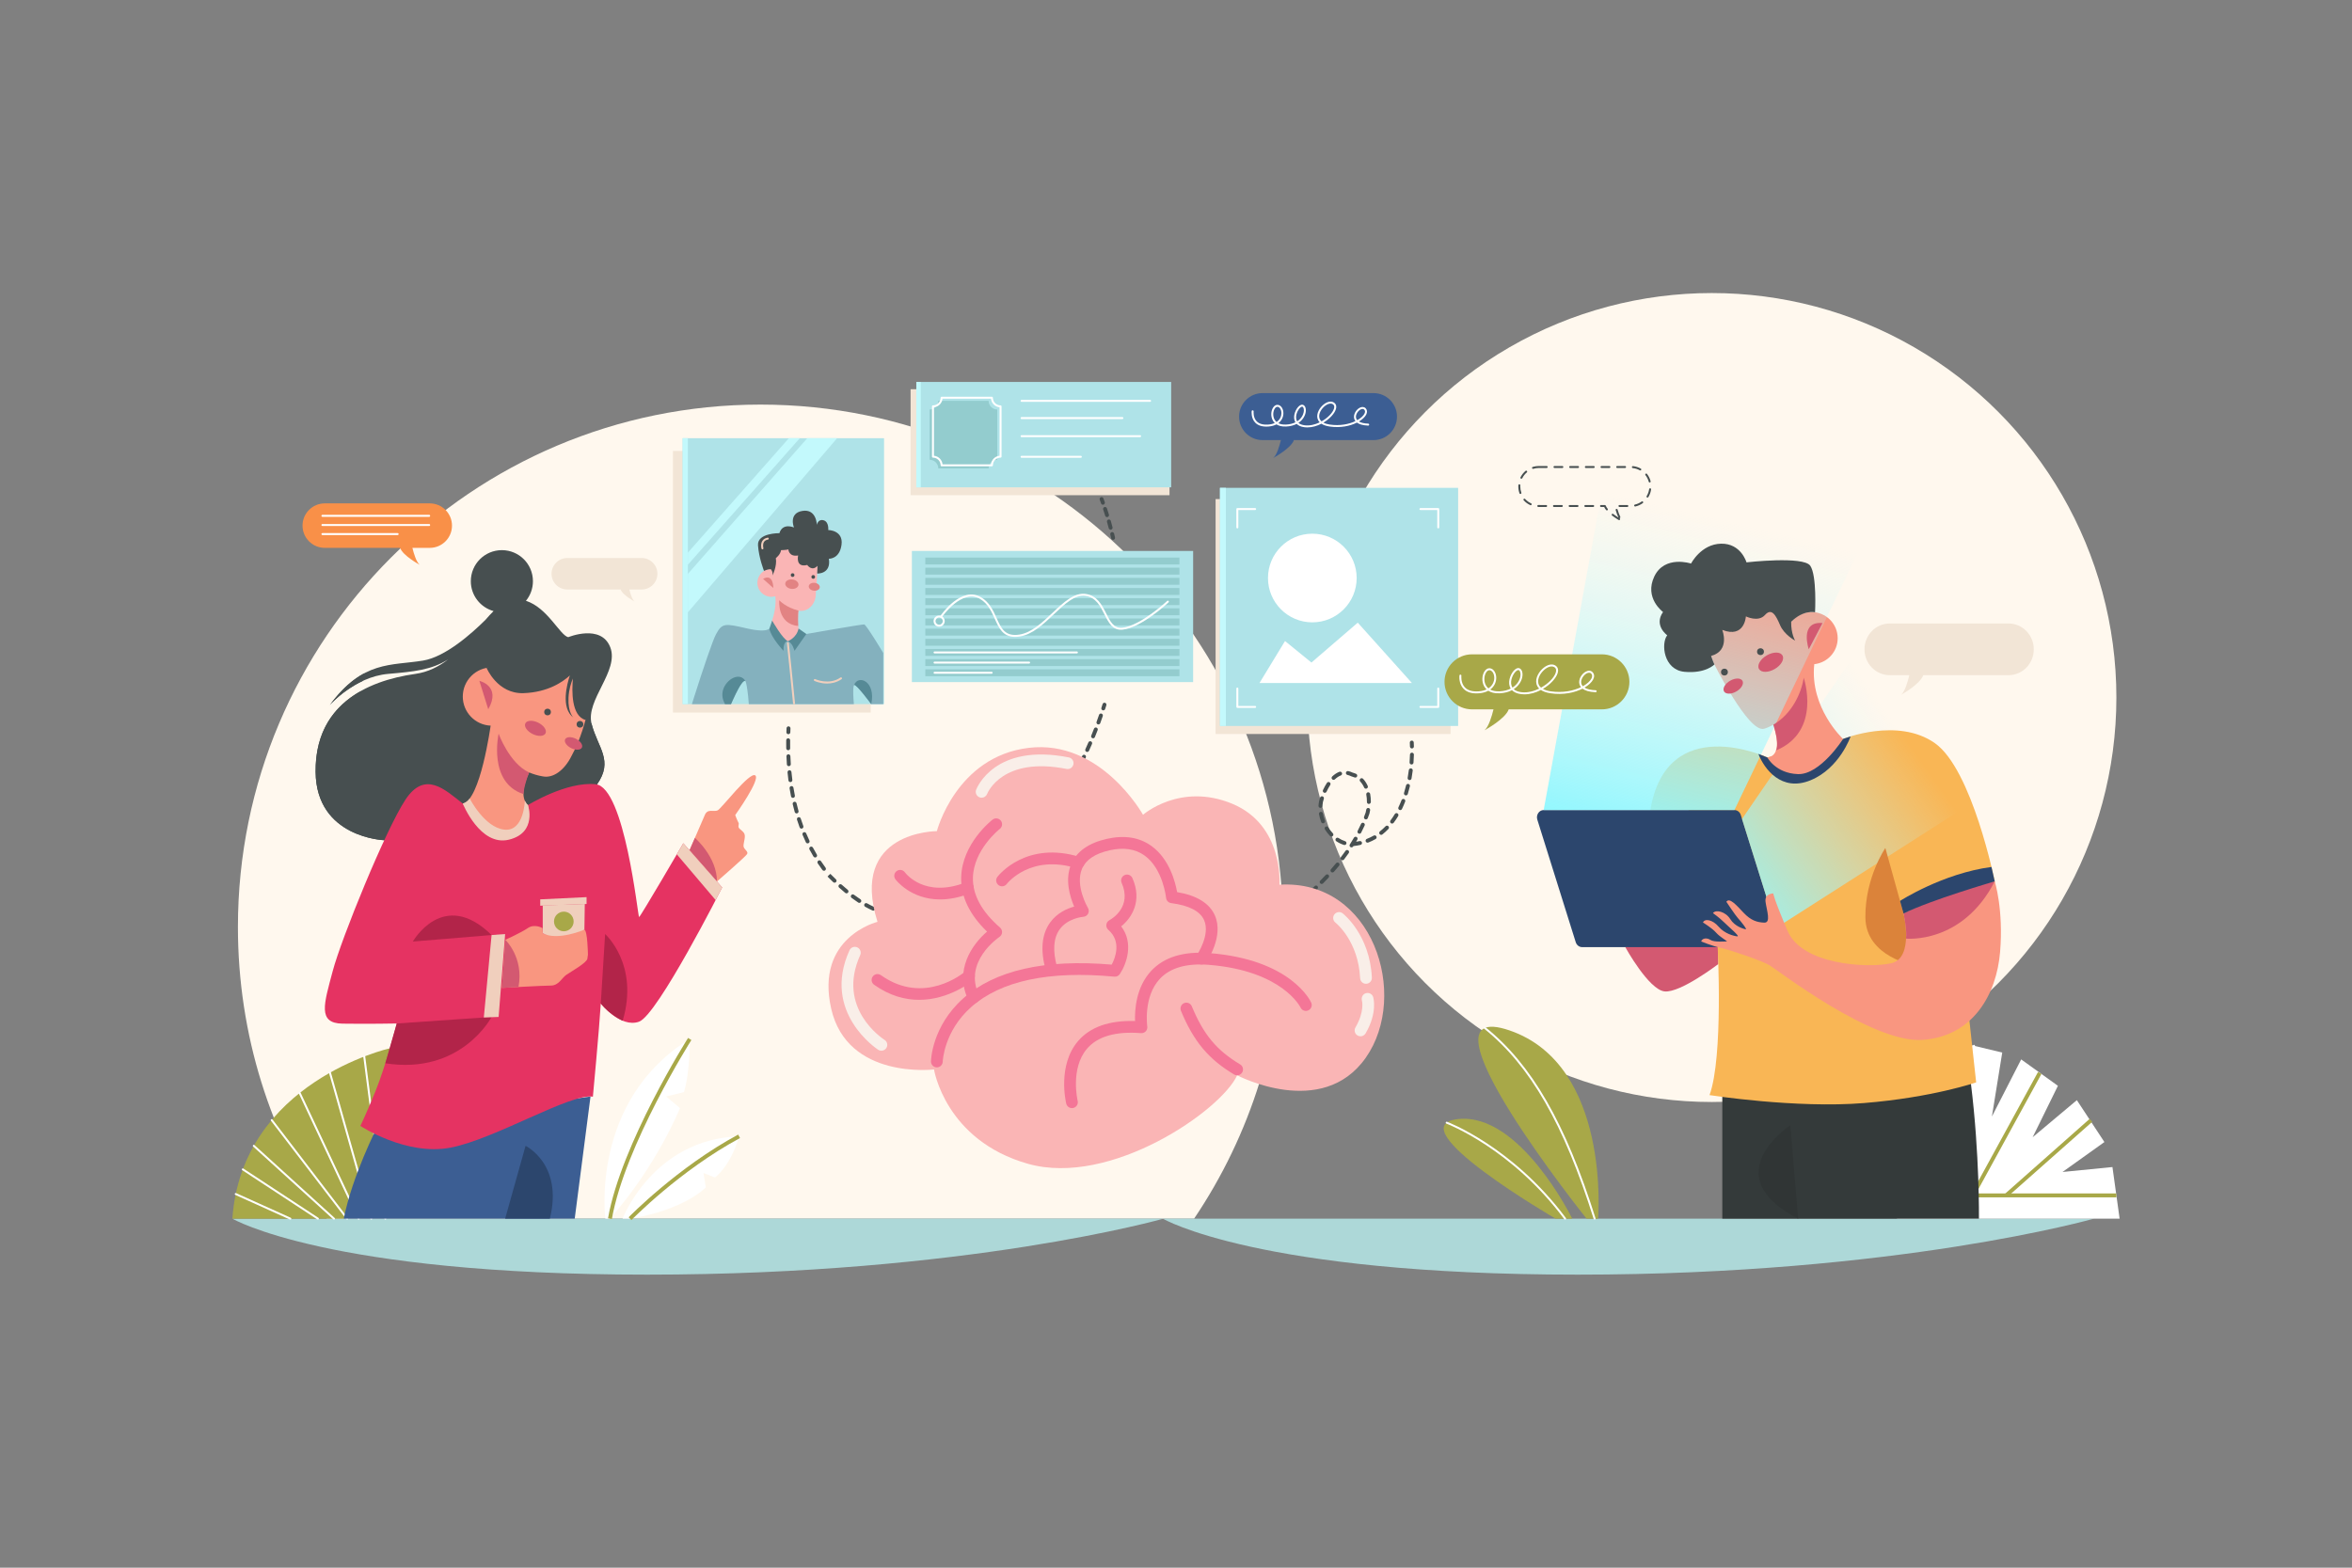 <?xml version="1.0" encoding="utf-8"?>
<!-- Generator: Adobe Illustrator 25.1.0, SVG Export Plug-In . SVG Version: 6.00 Build 0)  -->
<svg version="1.1" id="Tirui" xmlns="http://www.w3.org/2000/svg" xmlns:xlink="http://www.w3.org/1999/xlink" x="0px" y="0px"
	 viewBox="0 0 600 400" enable-background="new 0 0 600 400" xml:space="preserve">
<rect x="0" y="0" width="600" height="400" fill="#808080" stroke="none"/>
<g id="Deep_Learning">
	<g id="background_7_">
		<path fill="#FFF8EE" d="M304.617,310.945c14.324-21.252,22.686-46.854,22.686-74.41c0-73.622-59.682-133.304-133.304-133.304
			S60.695,162.913,60.695,236.535c0,27.556,8.363,53.158,22.686,74.41H304.617z"/>
		<circle fill="#FFF8EE" cx="436.69" cy="177.975" r="103.204"/>
		<path fill="#ADD8D8" d="M59.281,310.945h237.513c0,0-50.134,14.283-131.715,14.283S59.281,310.945,59.281,310.945z"/>
		<path fill="#ADD8D8" d="M296.647,310.945H534.16c0,0-50.134,14.283-131.715,14.283S296.647,310.945,296.647,310.945z"/>
	</g>
	<g id="grass_7_">
		<g>
			<g>
				<g>
					<polygon fill="#FFFFFF" points="483.936,310.945 540.719,310.945 538.889,297.775 526.149,299.035 536.839,291.397 
						529.81,280.707 518.535,290.165 524.978,277.046 515.606,270.31 508.138,284.889 510.774,268.562 497.449,265.362 
						494.813,282.464 493.202,265.362 480.17,265.362 					"/>
				</g>
			</g>
			<g>
				<g>
					<rect x="483.445" y="304.507" fill="#A8A848" width="56.449" height="1"/>
				</g>
			</g>
			<g>
				<g>
					<path fill="#FFFFFF" d="M498.877,305.257c-0.01,0-0.021-0.001-0.03-0.002c-0.138-0.017-0.234-0.142-0.218-0.278l4.688-38.176
						c0.018-0.137,0.145-0.23,0.278-0.218c0.138,0.017,0.234,0.142,0.218,0.278l-4.688,38.176
						C499.109,305.164,499.002,305.257,498.877,305.257z"/>
				</g>
			</g>
			<g>
				<g>
					
						<rect x="494.355" y="288.957" transform="matrix(0.48 -0.877 0.877 0.48 12.179 599.475)" fill="#A8A848" width="35.465" height="1"/>
				</g>
			</g>
			<g>
				<g>
					
						<rect x="508.053" y="294.963" transform="matrix(0.749 -0.663 0.663 0.749 -64.593 420.492)" fill="#A8A848" width="28.801" height="0.999"/>
				</g>
			</g>
			<g>
				<g>
					<path fill="#FFFFFF" d="M488.443,305.257c-0.131,0-0.24-0.102-0.249-0.233l-2.636-39.645c-0.01-0.138,0.095-0.257,0.232-0.266
						c0.006-0.001,0.012-0.001,0.017-0.001c0.131,0,0.24,0.102,0.249,0.233l2.636,39.645c0.01,0.138-0.095,0.257-0.232,0.266
						C488.454,305.257,488.448,305.257,488.443,305.257z"/>
				</g>
			</g>
		</g>
		<g>
			<g>
				<path fill="#A8A848" d="M99.389,267.493c0,0-37.692,8.528-40.109,43.452H87.69C87.69,310.945,104.354,283.565,99.389,267.493z"
					/>
			</g>
			<g>
				<path fill="#FFFFFF" d="M98.296,311.195c-0.124,0-0.231-0.092-0.248-0.218l-5.376-41.367c-0.018-0.137,0.079-0.263,0.216-0.28
					c0.132-0.012,0.262,0.079,0.28,0.216l5.376,41.367c0.018,0.137-0.079,0.263-0.216,0.28
					C98.317,311.194,98.307,311.195,98.296,311.195z"/>
			</g>
			<g>
				<path fill="#FFFFFF" d="M94.717,311.195c-0.109,0-0.209-0.072-0.24-0.182l-10.544-37.237c-0.038-0.133,0.039-0.271,0.172-0.309
					c0.14-0.04,0.271,0.04,0.309,0.172l10.544,37.237c0.038,0.133-0.039,0.271-0.172,0.309
					C94.762,311.192,94.739,311.195,94.717,311.195z"/>
			</g>
			<g>
				<path fill="#FFFFFF" d="M91.496,311.195c-0.094,0-0.184-0.053-0.227-0.144l-15.045-32.058c-0.059-0.125-0.005-0.274,0.12-0.333
					c0.123-0.056,0.274-0.006,0.333,0.12l15.045,32.058c0.059,0.125,0.005,0.274-0.12,0.333
					C91.568,311.188,91.532,311.195,91.496,311.195z"/>
			</g>
			<g>
				<path fill="#FFFFFF" d="M88.567,311.195c-0.075,0-0.149-0.034-0.198-0.098l-19.253-25.148c-0.084-0.11-0.063-0.267,0.046-0.351
					c0.111-0.086,0.268-0.062,0.351,0.046l19.253,25.148c0.084,0.11,0.063,0.267-0.046,0.351
					C88.674,311.179,88.62,311.195,88.567,311.195z"/>
			</g>
			<g>
				<path fill="#FFFFFF" d="M85.199,311.195c-0.06,0-0.12-0.021-0.168-0.065l-20.454-18.584c-0.103-0.093-0.11-0.251-0.017-0.353
					c0.092-0.103,0.251-0.109,0.353-0.017l20.454,18.584c0.103,0.093,0.11,0.251,0.017,0.353
					C85.335,311.168,85.268,311.195,85.199,311.195z"/>
			</g>
			<g>
				<path fill="#FFFFFF" d="M81.099,311.195c-0.047,0-0.095-0.014-0.137-0.041L61.809,298.58c-0.116-0.076-0.148-0.23-0.072-0.346
					c0.075-0.115,0.232-0.146,0.346-0.072l19.153,12.574c0.116,0.076,0.148,0.23,0.072,0.346
					C81.26,311.155,81.18,311.195,81.099,311.195z"/>
			</g>
			<g>
				<path fill="#FFFFFF" d="M74.07,311.195c-0.034,0-0.069-0.007-0.103-0.022l-13.932-6.287c-0.126-0.057-0.182-0.204-0.125-0.33
					c0.056-0.126,0.203-0.185,0.33-0.125l13.932,6.287c0.126,0.057,0.182,0.204,0.125,0.33
					C74.257,311.141,74.165,311.195,74.07,311.195z"/>
			</g>
		</g>
		<g>
			<g>
				<g>
					<path fill="#FFFFFF" d="M154.425,310.945c0,0-3.952-30.112,21.527-45.843c0,0,0.146,8.137-1.464,13.555l-4.539,1.116
						l3.514,2.96c0,0-5.857,14.667-17.865,28.212H154.425z"/>
				</g>
			</g>
			<g>
				<g>
					<path fill="#FFFFFF" d="M158.819,310.945c0,0,7.761-20.281,29.726-21.013c0,0-1.757,6.956-6.15,10.506l-2.929-1.135
						l0.586,3.661c0,0-5.272,5.711-19.329,7.981H158.819z"/>
				</g>
			</g>
			<g>
				<g>
					<path fill="#A8A848" d="M156.09,311.032l-0.984-0.174c3.347-18.987,20.253-45.757,20.424-46.025l0.844,0.537
						C176.204,265.636,159.402,292.24,156.09,311.032z"/>
				</g>
			</g>
			<g>
				<g>
					<path fill="#A8A848" d="M161.081,311.294l-0.717-0.697c0.123-0.127,12.532-12.818,27.944-21.104l0.473,0.881
						C173.505,298.587,161.204,311.168,161.081,311.294z"/>
				</g>
			</g>
		</g>
		<g>
			<g>
				<g>
					<path fill="#A8A848" d="M407.682,310.945c0,0,3.284-39.176-22.598-48.032c-25.882-8.856,19.649,48.032,19.649,48.032H407.682z"
						/>
				</g>
			</g>
			<g>
				<g>
					<path fill="#A8A848" d="M401.082,310.945c0,0-13.325-27.163-29.14-25.406s24.893,25.406,24.893,25.406H401.082z"/>
				</g>
			</g>
			<g>
				<g>
					<path fill="#FFFFFF" d="M406.793,311.195c-0.106,0-0.205-0.068-0.238-0.175c-7.608-24.179-16.223-39.146-27.93-48.531
						c-0.107-0.087-0.125-0.244-0.039-0.352c0.088-0.106,0.245-0.125,0.352-0.039c11.79,9.451,20.454,24.493,28.094,48.771
						c0.042,0.132-0.031,0.272-0.163,0.313C406.843,311.191,406.817,311.195,406.793,311.195z"/>
				</g>
			</g>
			<g>
				<g>
					<path fill="#FFFFFF" d="M399.27,311.195c-0.076,0-0.151-0.035-0.2-0.101c-13.473-18.108-29.939-24.339-30.104-24.399
						c-0.129-0.048-0.195-0.191-0.147-0.321c0.048-0.129,0.188-0.197,0.321-0.147c0.166,0.062,16.771,6.344,30.331,24.569
						c0.083,0.111,0.06,0.268-0.051,0.35C399.374,311.18,399.321,311.195,399.27,311.195z"/>
				</g>
			</g>
		</g>
	</g>
	<g id="object_6_">
		<g>
			<rect x="232.291" y="99.31" fill="#F2E5D6" width="66.054" height="27.043"/>
		</g>
		<g>
			<rect x="171.67" y="115.062" fill="#F2E5D6" width="50.446" height="66.749"/>
		</g>
		<g>
			<rect x="310.101" y="127.342" fill="#F2E5D6" width="59.94" height="59.94"/>
		</g>
		<g>
			<g>
				<path fill="#474F50" d="M229.628,234.104c-0.01,0-0.02,0-0.029-0.001c-0.344-0.02-0.685-0.049-1.023-0.087
					c-0.274-0.031-0.472-0.278-0.441-0.553c0.031-0.274,0.281-0.47,0.553-0.441c0.321,0.036,0.645,0.063,0.971,0.083
					c0.275,0.016,0.486,0.253,0.47,0.528C230.111,233.898,229.892,234.104,229.628,234.104z"/>
			</g>
			<g>
				<path fill="#474F50" d="M226.622,233.673c-0.037,0-0.074-0.004-0.112-0.013c-0.664-0.153-1.34-0.348-2.009-0.578
					c-0.261-0.09-0.399-0.374-0.31-0.636c0.09-0.261,0.377-0.397,0.636-0.31c0.636,0.219,1.277,0.403,1.907,0.549
					c0.27,0.062,0.437,0.33,0.375,0.6C227.056,233.517,226.851,233.673,226.622,233.673z M222.772,232.352
					c-0.069,0-0.14-0.015-0.207-0.045c-0.618-0.281-1.241-0.599-1.854-0.941c-0.241-0.136-0.327-0.44-0.192-0.681
					c0.135-0.243,0.44-0.326,0.681-0.192c0.589,0.33,1.188,0.635,1.779,0.904c0.252,0.114,0.362,0.411,0.248,0.662
					C223.144,232.243,222.962,232.352,222.772,232.352z M219.215,230.37c-0.095,0-0.189-0.026-0.274-0.082
					c-0.574-0.378-1.139-0.774-1.693-1.188c-0.222-0.165-0.268-0.479-0.103-0.7c0.167-0.222,0.479-0.266,0.7-0.103
					c0.539,0.401,1.086,0.788,1.645,1.154c0.23,0.151,0.295,0.462,0.144,0.692C219.537,230.291,219.377,230.37,219.215,230.37z
					 M215.944,227.938c-0.112,0-0.226-0.037-0.318-0.114c-0.529-0.438-1.049-0.888-1.56-1.344c-0.206-0.185-0.224-0.5-0.04-0.706
					c0.185-0.206,0.502-0.224,0.706-0.04c0.501,0.448,1.011,0.89,1.53,1.318c0.213,0.177,0.243,0.491,0.067,0.704
					C216.23,227.877,216.088,227.938,215.944,227.938z M212.902,225.222c-0.124,0-0.249-0.046-0.346-0.139
					c-0.491-0.47-0.975-0.944-1.449-1.418l0.339-0.371l0.384-0.32c0.453,0.452,0.931,0.921,1.418,1.387
					c0.199,0.19,0.206,0.507,0.016,0.707C213.165,225.17,213.034,225.222,212.902,225.222z M210.196,222.184
					c-0.153,0-0.305-0.07-0.402-0.203c-0.41-0.557-0.805-1.12-1.184-1.691c-0.152-0.23-0.09-0.541,0.141-0.693
					c0.227-0.15,0.539-0.092,0.693,0.141c0.369,0.558,0.754,1.107,1.154,1.65c0.164,0.223,0.116,0.535-0.105,0.699
					C210.403,222.152,210.3,222.184,210.196,222.184z M207.943,218.789c-0.17,0-0.336-0.087-0.43-0.245
					c-0.353-0.593-0.689-1.192-1.012-1.796c-0.13-0.243-0.037-0.547,0.206-0.677c0.242-0.13,0.546-0.039,0.677,0.206
					c0.314,0.59,0.644,1.176,0.988,1.757c0.142,0.237,0.063,0.544-0.175,0.685C208.118,218.767,208.03,218.789,207.943,218.789z
					 M206.029,215.189c-0.188,0-0.367-0.105-0.452-0.286c-0.294-0.623-0.573-1.251-0.838-1.883
					c-0.106-0.255,0.013-0.548,0.268-0.654c0.256-0.105,0.548,0.013,0.654,0.268c0.259,0.618,0.532,1.232,0.82,1.842
					c0.118,0.25,0.011,0.548-0.238,0.666C206.174,215.174,206.102,215.189,206.029,215.189z M204.457,211.429
					c-0.204,0-0.396-0.125-0.47-0.328c-0.236-0.645-0.459-1.294-0.669-1.947c-0.085-0.264,0.06-0.545,0.322-0.629
					c0.262-0.086,0.545,0.06,0.629,0.322c0.206,0.642,0.425,1.277,0.657,1.91c0.095,0.259-0.038,0.546-0.298,0.642
					C204.572,211.419,204.515,211.429,204.457,211.429z M203.214,207.547c-0.22,0-0.421-0.146-0.482-0.367
					c-0.182-0.661-0.352-1.325-0.509-1.992c-0.063-0.269,0.103-0.538,0.371-0.602c0.271-0.068,0.539,0.103,0.602,0.371
					c0.155,0.655,0.321,1.308,0.501,1.957c0.073,0.267-0.083,0.541-0.35,0.615C203.303,207.541,203.258,207.547,203.214,207.547z
					 M202.278,203.579c-0.233,0-0.442-0.165-0.489-0.403c-0.133-0.673-0.253-1.347-0.362-2.023c-0.045-0.273,0.141-0.53,0.413-0.574
					c0.269-0.042,0.529,0.141,0.573,0.414c0.107,0.665,0.226,1.329,0.356,1.99c0.054,0.271-0.122,0.533-0.394,0.587
					C202.344,203.576,202.311,203.579,202.278,203.579z M201.628,199.554c-0.248,0-0.463-0.185-0.495-0.437
					c-0.087-0.679-0.162-1.36-0.229-2.041c-0.026-0.275,0.175-0.52,0.449-0.546c0.274-0.022,0.521,0.174,0.547,0.449
					c0.065,0.671,0.141,1.342,0.226,2.012c0.035,0.274-0.159,0.524-0.433,0.559C201.671,199.553,201.649,199.554,201.628,199.554z
					 M201.234,195.495c-0.262,0-0.481-0.202-0.499-0.466c-0.046-0.684-0.082-1.367-0.11-2.05c-0.011-0.276,0.204-0.508,0.479-0.52
					c0.268-0.02,0.509,0.204,0.521,0.479c0.026,0.673,0.062,1.348,0.108,2.022c0.019,0.275-0.189,0.514-0.465,0.533
					C201.257,195.495,201.245,195.495,201.234,195.495z M201.071,191.421c-0.272,0-0.496-0.219-0.5-0.493
					c-0.006-0.39-0.009-0.78-0.008-1.168l0.004-0.882c0.003-0.274,0.227-0.495,0.5-0.495c0.002,0,0.003,0,0.005,0
					c0.276,0.003,0.498,0.229,0.495,0.505l-0.004,0.874c-0.001,0.384,0.002,0.768,0.008,1.152c0.004,0.276-0.217,0.503-0.492,0.507
					C201.076,191.421,201.073,191.421,201.071,191.421z"/>
			</g>
			<g>
				<path fill="#474F50" d="M201.112,187.329c-0.006,0-0.012,0-0.018,0c-0.276-0.01-0.492-0.241-0.482-0.517l0.04-1.002
					c0.012-0.269,0.232-0.478,0.499-0.478c0.007,0,0.015,0,0.022,0c0.275,0.012,0.489,0.246,0.478,0.521l-0.039,0.994
					C201.603,187.116,201.381,187.329,201.112,187.329z"/>
			</g>
		</g>
		<g>
			<g>
				<path fill="#474F50" d="M319.181,240.022c-0.157,0-0.312-0.074-0.41-0.214c-0.158-0.226-0.103-0.538,0.124-0.696l0.817-0.573
					c0.227-0.158,0.537-0.104,0.697,0.121c0.158,0.227,0.104,0.538-0.121,0.697l-0.821,0.575
					C319.38,239.993,319.28,240.022,319.181,240.022z"/>
			</g>
			<g>
				<path fill="#474F50" d="M321.641,238.287c-0.155,0-0.31-0.073-0.407-0.209c-0.16-0.226-0.108-0.537,0.116-0.698
					c0.542-0.387,1.085-0.776,1.628-1.17c0.223-0.162,0.536-0.114,0.698,0.11c0.162,0.224,0.113,0.536-0.11,0.698
					c-0.545,0.396-1.09,0.787-1.634,1.176C321.843,238.257,321.741,238.287,321.641,238.287z M324.892,235.926
					c-0.152,0-0.304-0.07-0.401-0.202c-0.165-0.222-0.118-0.535,0.104-0.699c0.535-0.397,1.07-0.799,1.604-1.203
					c0.218-0.166,0.533-0.124,0.7,0.097c0.167,0.22,0.124,0.533-0.097,0.7c-0.535,0.406-1.072,0.81-1.611,1.209
					C325.1,235.894,324.995,235.926,324.892,235.926z M328.093,233.493c-0.148,0-0.295-0.066-0.394-0.192
					c-0.171-0.218-0.132-0.531,0.086-0.701c0.524-0.411,1.048-0.826,1.566-1.245c0.215-0.175,0.529-0.14,0.703,0.074
					c0.174,0.215,0.141,0.529-0.074,0.703c-0.522,0.423-1.05,0.842-1.58,1.255C328.31,233.459,328.201,233.493,328.093,233.493z
					 M331.219,230.966c-0.143,0-0.284-0.061-0.383-0.179c-0.178-0.212-0.15-0.527,0.062-0.704c0.512-0.429,1.019-0.862,1.522-1.301
					c0.209-0.181,0.524-0.158,0.706,0.05c0.181,0.209,0.158,0.524-0.05,0.706c-0.508,0.44-1.021,0.878-1.536,1.311
					C331.446,230.928,331.332,230.966,331.219,230.966z M334.251,228.323c-0.136,0-0.271-0.055-0.369-0.163
					c-0.187-0.204-0.172-0.521,0.032-0.706c0.493-0.45,0.981-0.904,1.464-1.364c0.199-0.188,0.516-0.184,0.707,0.018
					c0.19,0.199,0.183,0.516-0.018,0.707c-0.486,0.464-0.98,0.924-1.479,1.378C334.492,228.28,334.371,228.323,334.251,228.323z
					 M337.16,225.545c-0.128,0-0.255-0.049-0.353-0.146c-0.195-0.194-0.196-0.511-0.002-0.707c0.47-0.473,0.933-0.952,1.388-1.437
					c0.188-0.203,0.505-0.211,0.706-0.022c0.202,0.188,0.212,0.505,0.022,0.706c-0.461,0.492-0.93,0.978-1.407,1.458
					C337.417,225.496,337.289,225.545,337.16,225.545z M339.911,222.609c-0.118,0-0.235-0.041-0.331-0.125
					c-0.207-0.183-0.227-0.499-0.044-0.706c0.44-0.499,0.872-1.006,1.294-1.518c0.175-0.214,0.49-0.245,0.703-0.068
					c0.214,0.175,0.244,0.49,0.068,0.703c-0.428,0.521-0.867,1.036-1.315,1.545C340.187,222.552,340.05,222.609,339.911,222.609z
					 M342.466,219.502c-0.106,0-0.213-0.033-0.303-0.103c-0.22-0.167-0.263-0.481-0.095-0.7c0.403-0.529,0.796-1.065,1.177-1.607
					c0.159-0.225,0.471-0.28,0.697-0.121c0.226,0.159,0.279,0.471,0.121,0.697c-0.389,0.552-0.789,1.098-1.2,1.637
					C342.765,219.435,342.616,219.502,342.466,219.502z M344.775,216.211c-0.093,0-0.187-0.025-0.271-0.079
					c-0.232-0.149-0.3-0.459-0.15-0.691c0.051-0.079,0.102-0.159,0.152-0.238c0.021-0.049,0.05-0.094,0.084-0.133
					c0.274-0.438,0.541-0.879,0.799-1.324c0.139-0.239,0.447-0.32,0.683-0.183c0.239,0.138,0.321,0.444,0.183,0.683
					c-0.103,0.178-0.206,0.354-0.312,0.529c0.304-0.048,0.603-0.105,0.896-0.171c0.27-0.064,0.537,0.107,0.598,0.377
					c0.062,0.27-0.107,0.537-0.377,0.598c-0.58,0.132-1.183,0.23-1.794,0.294c-0.022,0.036-0.046,0.072-0.069,0.109
					C345.101,216.13,344.939,216.211,344.775,216.211z M342.988,215.608c-0.05,0-0.101-0.008-0.15-0.023
					c-0.665-0.209-1.314-0.521-1.931-0.926c-0.23-0.151-0.295-0.462-0.144-0.692c0.151-0.232,0.462-0.295,0.692-0.144
					c0.539,0.354,1.105,0.626,1.683,0.809c0.264,0.083,0.409,0.363,0.326,0.627C343.397,215.472,343.201,215.608,342.988,215.608z
					 M348.867,215.006c-0.2,0-0.39-0.121-0.467-0.319c-0.1-0.258,0.029-0.548,0.286-0.647c0.602-0.232,1.188-0.512,1.743-0.831
					c0.236-0.138,0.544-0.057,0.683,0.185c0.138,0.239,0.055,0.545-0.185,0.683c-0.6,0.345-1.231,0.646-1.88,0.897
					C348.988,214.995,348.928,215.006,348.867,215.006z M339.646,213.451c-0.132,0-0.264-0.052-0.361-0.154
					c-0.477-0.499-0.911-1.06-1.293-1.665c-0.147-0.233-0.077-0.543,0.156-0.689c0.234-0.147,0.543-0.077,0.689,0.156
					c0.347,0.55,0.74,1.057,1.17,1.507c0.191,0.2,0.184,0.517-0.016,0.707C339.894,213.405,339.77,213.451,339.646,213.451z
					 M352.34,213.016c-0.147,0-0.294-0.065-0.393-0.19c-0.171-0.217-0.134-0.531,0.083-0.702c0.499-0.394,0.981-0.833,1.436-1.305
					c0.191-0.198,0.51-0.205,0.707-0.014c0.199,0.191,0.205,0.508,0.014,0.707c-0.485,0.505-1.002,0.975-1.537,1.396
					C352.558,212.98,352.448,213.016,352.34,213.016z M346.787,212.731c-0.078,0-0.156-0.018-0.229-0.056
					c-0.245-0.127-0.342-0.429-0.215-0.674c0.304-0.587,0.593-1.182,0.866-1.784c0.113-0.252,0.412-0.362,0.661-0.249
					c0.252,0.113,0.363,0.41,0.249,0.661c-0.279,0.618-0.576,1.229-0.888,1.831C347.143,212.633,346.968,212.731,346.787,212.731z
					 M355.126,210.137c-0.105,0-0.211-0.033-0.301-0.101c-0.221-0.166-0.265-0.479-0.099-0.7c0.381-0.506,0.748-1.052,1.091-1.624
					c0.143-0.237,0.45-0.316,0.686-0.172c0.237,0.142,0.314,0.449,0.172,0.686c-0.361,0.603-0.748,1.179-1.149,1.712
					C355.427,210.068,355.277,210.137,355.126,210.137z M337.51,210.071c-0.2,0-0.389-0.121-0.466-0.318
					c-0.259-0.663-0.449-1.347-0.567-2.03c-0.047-0.272,0.136-0.531,0.408-0.578c0.267-0.046,0.531,0.136,0.578,0.408
					c0.106,0.618,0.278,1.236,0.513,1.837c0.101,0.258-0.027,0.547-0.284,0.647C337.632,210.061,337.57,210.071,337.51,210.071z
					 M348.447,209.074c-0.061,0-0.122-0.011-0.183-0.034c-0.257-0.101-0.384-0.391-0.283-0.648c0.138-0.352,0.271-0.706,0.398-1.062
					c0.052-0.219,0.109-0.488,0.157-0.76s0.313-0.459,0.579-0.405c0.271,0.048,0.453,0.307,0.405,0.579
					c-0.052,0.295-0.113,0.588-0.186,0.876c-0.146,0.412-0.281,0.776-0.423,1.138C348.836,208.954,348.646,209.074,348.447,209.074z
					 M357.197,206.698c-0.073,0-0.146-0.016-0.217-0.05c-0.249-0.119-0.354-0.418-0.233-0.667c0.279-0.581,0.542-1.189,0.78-1.81
					c0.1-0.257,0.386-0.385,0.646-0.287c0.258,0.1,0.386,0.389,0.287,0.646c-0.248,0.645-0.521,1.278-0.813,1.884
					C357.562,206.594,357.383,206.698,357.197,206.698z M336.85,206.136c-0.009,0-0.019,0-0.027-0.001
					c-0.276-0.015-0.487-0.251-0.472-0.526c0.021-0.399,0.072-0.795,0.148-1.175c0.079-0.315,0.162-0.613,0.256-0.914
					c0.083-0.263,0.361-0.413,0.627-0.328c0.263,0.082,0.41,0.363,0.328,0.627c-0.088,0.281-0.167,0.562-0.235,0.836
					c-0.062,0.31-0.106,0.657-0.126,1.009C337.334,205.93,337.113,206.136,336.85,206.136z M349.208,205.127
					c-0.276,0-0.5-0.194-0.5-0.471v-0.059c0-0.641-0.055-1.264-0.164-1.852c-0.05-0.271,0.13-0.532,0.401-0.582
					c0.273-0.051,0.532,0.128,0.583,0.4c0.119,0.648,0.18,1.332,0.18,2.033C349.708,204.874,349.484,205.127,349.208,205.127z
					 M358.65,202.952c-0.049,0-0.098-0.007-0.146-0.022c-0.264-0.08-0.412-0.36-0.331-0.624c0.191-0.627,0.365-1.265,0.52-1.911
					c0.063-0.268,0.329-0.434,0.603-0.37c0.269,0.064,0.435,0.334,0.37,0.603c-0.16,0.667-0.338,1.324-0.537,1.97
					C359.062,202.813,358.864,202.952,358.65,202.952z M337.952,202.291c-0.07,0-0.141-0.015-0.208-0.045
					c-0.251-0.115-0.361-0.412-0.247-0.663c0.302-0.659,0.64-1.274,1.004-1.828c0.153-0.231,0.462-0.295,0.693-0.143
					c0.23,0.152,0.294,0.462,0.143,0.692c-0.337,0.512-0.65,1.082-0.93,1.694C338.323,202.183,338.142,202.291,337.952,202.291z
					 M348.453,201.236c-0.19,0-0.373-0.11-0.456-0.296c-0.267-0.595-0.604-1.113-1.002-1.54c-0.188-0.202-0.178-0.518,0.023-0.707
					c0.202-0.189,0.519-0.178,0.707,0.024c0.475,0.507,0.872,1.118,1.184,1.814c0.113,0.252,0,0.547-0.252,0.661
					C348.591,201.222,348.521,201.236,348.453,201.236z M359.59,199.043c-0.029,0-0.06-0.002-0.089-0.008
					c-0.272-0.049-0.453-0.309-0.404-0.581c0.116-0.65,0.216-1.306,0.298-1.962c0.033-0.275,0.296-0.468,0.558-0.434
					c0.274,0.034,0.469,0.284,0.435,0.558c-0.084,0.674-0.186,1.347-0.306,2.015C360.038,198.873,359.827,199.043,359.59,199.043z
					 M340.194,198.98c-0.133,0-0.265-0.052-0.363-0.156c-0.189-0.201-0.181-0.517,0.02-0.707c0.586-0.554,1.206-0.956,1.843-1.193
					c0.257-0.097,0.547,0.034,0.644,0.293c0.097,0.259-0.035,0.547-0.294,0.643c-0.511,0.191-1.018,0.521-1.505,0.983
					C340.441,198.935,340.317,198.98,340.194,198.98z M345.736,198.4c-0.067,0-0.137-0.014-0.202-0.043
					c-0.239-0.105-0.494-0.193-0.76-0.259c-0.035-0.009-0.069-0.021-0.102-0.038c-0.312-0.156-0.626-0.268-0.933-0.332
					c-0.271-0.057-0.443-0.321-0.387-0.592c0.056-0.271,0.328-0.444,0.592-0.387c0.374,0.078,0.753,0.21,1.126,0.392
					c0.301,0.079,0.593,0.18,0.867,0.302c0.253,0.112,0.367,0.407,0.255,0.659C346.111,198.29,345.928,198.4,345.736,198.4z
					 M360.089,195.054c-0.013,0-0.025,0-0.038-0.001c-0.275-0.021-0.482-0.26-0.462-0.536c0.05-0.664,0.081-1.326,0.098-1.984
					c0.007-0.271,0.229-0.487,0.5-0.487c0.004,0,0.008,0,0.013,0c0.275,0.007,0.494,0.236,0.487,0.513
					c-0.017,0.674-0.05,1.353-0.1,2.033C360.567,194.854,360.348,195.054,360.089,195.054z"/>
			</g>
			<g>
				<path fill="#474F50" d="M360.185,190.968c-0.271,0-0.493-0.215-0.5-0.487c-0.009-0.331-0.021-0.661-0.037-0.987
					c-0.015-0.275,0.198-0.51,0.474-0.524c0.31-0.011,0.512,0.199,0.524,0.475c0.018,0.334,0.03,0.672,0.039,1.011
					c0.007,0.276-0.211,0.506-0.487,0.513C360.193,190.968,360.188,190.968,360.185,190.968z"/>
			</g>
		</g>
		<g>
			<g>
				<path fill="#474F50" d="M283.948,137.745c-0.229,0-0.436-0.158-0.487-0.39c-0.073-0.323-0.147-0.646-0.224-0.969
					c-0.064-0.269,0.103-0.539,0.371-0.602c0.264-0.065,0.537,0.103,0.602,0.371c0.078,0.327,0.152,0.653,0.226,0.98
					c0.062,0.27-0.108,0.537-0.377,0.598C284.021,137.741,283.984,137.745,283.948,137.745z"/>
			</g>
			<g>
				<path fill="#474F50" d="M283.321,135.153c-0.223,0-0.426-0.149-0.484-0.375c-0.139-0.534-0.284-1.066-0.435-1.598
					c-0.075-0.266,0.079-0.542,0.346-0.617c0.265-0.077,0.542,0.08,0.617,0.345c0.152,0.538,0.3,1.078,0.44,1.619
					c0.069,0.267-0.092,0.54-0.358,0.609C283.405,135.148,283.362,135.153,283.321,135.153z M282.411,131.946
					c-0.214,0-0.411-0.138-0.478-0.353c-0.163-0.527-0.332-1.053-0.506-1.578c-0.087-0.262,0.055-0.545,0.317-0.632
					c0.262-0.086,0.545,0.056,0.632,0.317c0.176,0.53,0.347,1.063,0.512,1.597c0.082,0.264-0.066,0.543-0.33,0.625
					C282.51,131.939,282.46,131.946,282.411,131.946z"/>
			</g>
			<g>
				<path fill="#474F50" d="M281.358,128.781c-0.205,0-0.397-0.127-0.471-0.332c-0.111-0.312-0.226-0.623-0.341-0.934
					c-0.096-0.259,0.036-0.547,0.295-0.643c0.256-0.096,0.546,0.036,0.643,0.294c0.117,0.314,0.231,0.629,0.345,0.945
					c0.093,0.26-0.042,0.546-0.303,0.639C281.471,128.772,281.414,128.781,281.358,128.781z"/>
			</g>
		</g>
		<g>
			<g>
				<path fill="#474F50" d="M270.289,204.233c-0.101,0-0.203-0.03-0.291-0.093c-0.225-0.161-0.276-0.474-0.116-0.698
					c0.192-0.268,0.382-0.539,0.57-0.812c0.157-0.229,0.469-0.285,0.695-0.127c0.228,0.156,0.284,0.468,0.127,0.695
					c-0.19,0.276-0.384,0.552-0.578,0.825C270.599,204.161,270.444,204.233,270.289,204.233z"/>
			</g>
			<g>
				<path fill="#474F50" d="M271.916,201.84c-0.094,0-0.188-0.026-0.271-0.08c-0.232-0.15-0.298-0.46-0.148-0.691
					c0.341-0.526,0.674-1.058,1.002-1.594c0.145-0.237,0.454-0.31,0.688-0.166c0.235,0.144,0.31,0.452,0.166,0.688
					c-0.332,0.544-0.671,1.083-1.016,1.615C272.24,201.76,272.079,201.84,271.916,201.84z M273.89,198.604
					c-0.085,0-0.171-0.021-0.249-0.066c-0.239-0.138-0.322-0.443-0.185-0.683c0.312-0.544,0.618-1.092,0.918-1.645
					c0.133-0.244,0.438-0.331,0.678-0.201c0.243,0.132,0.333,0.435,0.201,0.678c-0.304,0.56-0.613,1.115-0.93,1.666
					C274.23,198.514,274.062,198.604,273.89,198.604z M275.695,195.272c-0.077,0-0.154-0.018-0.228-0.055
					c-0.246-0.125-0.344-0.427-0.218-0.673c0.285-0.559,0.565-1.122,0.838-1.687c0.119-0.249,0.422-0.352,0.667-0.233
					c0.249,0.12,0.354,0.419,0.233,0.667c-0.276,0.572-0.559,1.142-0.848,1.708C276.053,195.173,275.877,195.272,275.695,195.272z
					 M277.343,191.859c-0.07,0-0.141-0.015-0.208-0.045c-0.251-0.115-0.361-0.411-0.247-0.663c0.262-0.571,0.516-1.146,0.765-1.722
					c0.108-0.254,0.404-0.371,0.657-0.261c0.253,0.109,0.37,0.403,0.261,0.657c-0.251,0.583-0.509,1.165-0.772,1.743
					C277.714,191.75,277.532,191.859,277.343,191.859z M278.846,188.378c-0.063,0-0.127-0.012-0.189-0.037
					c-0.255-0.104-0.378-0.396-0.273-0.652c0.238-0.583,0.47-1.167,0.695-1.752c0.1-0.257,0.386-0.384,0.646-0.287
					c0.258,0.099,0.386,0.389,0.287,0.646c-0.228,0.592-0.463,1.183-0.703,1.771C279.229,188.261,279.043,188.378,278.846,188.378z
					 M280.21,184.841c-0.057,0-0.114-0.01-0.171-0.03c-0.26-0.095-0.394-0.381-0.299-0.641c0.216-0.592,0.426-1.185,0.63-1.778
					c0.09-0.261,0.37-0.4,0.636-0.31c0.261,0.09,0.399,0.374,0.31,0.635c-0.206,0.599-0.418,1.198-0.636,1.795
					C280.605,184.715,280.414,184.841,280.21,184.841z"/>
			</g>
			<g>
				<path fill="#474F50" d="M281.448,181.252c-0.052,0-0.104-0.008-0.155-0.024c-0.263-0.086-0.405-0.368-0.32-0.631l0.305-0.948
					c0.083-0.263,0.362-0.41,0.628-0.325c0.263,0.083,0.409,0.365,0.325,0.628l-0.307,0.956
					C281.854,181.118,281.659,181.252,281.448,181.252z"/>
			</g>
		</g>
		<g>
			<g>
				<path fill="#FAB5B5" d="M238.992,212.074c0,0-22.446-0.081-15.141,23.137c0,0-15.938,3.892-11.821,22.121
					s26.236,15.54,26.236,15.54s2.851,18.097,23.97,24.073c21.118,5.977,49.342-13.68,53.36-22.579c0,0,21.683,11.422,32.839-4.516
					c11.157-15.938,1.859-45.595-22.048-44.115c0,0,1.195-15.205-12.086-20.676c-13.282-5.47-22.712,2.835-22.712,2.835
					s-10.758-19.33-29.22-17.072S238.992,212.074,238.992,212.074z"/>
			</g>
			<g>
				<path fill="#F47697" d="M238.992,272.345c-0.012,0-0.023-0.001-0.035-0.001c-0.826-0.019-1.481-0.7-1.466-1.526
					c0.008-0.362,0.264-8.959,8.203-16.048c8.061-7.196,20.812-10.103,37.91-8.645c0.891-1.688,2.562-5.891-0.87-8.879
					c-0.373-0.325-0.562-0.812-0.506-1.303s0.351-0.923,0.787-1.154c0.601-0.325,5.836-3.382,3.116-9.534
					c-0.335-0.758,0.008-1.644,0.766-1.979c0.76-0.335,1.644,0.008,1.979,0.766c2.592,5.861-0.179,10.153-2.857,12.327
					c3.288,4.263,1.327,9.687-0.36,12.177c-0.308,0.452-0.818,0.709-1.383,0.651c-16.663-1.567-28.959,1.046-36.525,7.759
					c-6.98,6.193-7.257,13.848-7.259,13.925C240.47,271.695,239.803,272.345,238.992,272.345z"/>
			</g>
			<g>
				<path fill="#F47697" d="M315.594,274.372c-0.262,0-0.527-0.068-0.769-0.212c-6.532-3.901-10.336-8.458-13.566-16.254
					c-0.317-0.766,0.046-1.643,0.812-1.96c0.764-0.319,1.643,0.047,1.96,0.812c2.995,7.228,6.338,11.246,12.334,14.826
					c0.711,0.425,0.943,1.346,0.519,2.058C316.602,274.111,316.104,274.372,315.594,274.372z"/>
			</g>
			<g>
				<path fill="#F47697" d="M273.457,282.739c-0.677,0-1.29-0.46-1.457-1.146c-0.096-0.395-2.285-9.733,2.998-15.937
					c3.081-3.618,7.992-5.343,14.559-5.136c-0.104-2.899,0.252-8.648,4.116-12.8c3.286-3.53,8.286-5.056,14.868-4.535
					c20.768,1.645,25.751,12.186,25.953,12.634c0.341,0.755,0.005,1.644-0.751,1.983c-0.752,0.343-1.643,0.005-1.983-0.751
					c-0.04-0.083-4.608-9.383-23.455-10.876c-5.612-0.438-9.792,0.76-12.424,3.576c-4.272,4.574-3.219,12.063-3.208,12.139
					c0.067,0.452-0.075,0.911-0.387,1.245c-0.311,0.333-0.751,0.512-1.214,0.473c-6.466-0.505-11.102,0.836-13.791,3.993
					c-4.301,5.05-2.386,13.202-2.365,13.284c0.195,0.805-0.299,1.615-1.104,1.812C273.693,282.726,273.574,282.739,273.457,282.739z
					"/>
			</g>
			<g>
				<path fill="#F47697" d="M268.211,248.622c-0.656,0-1.26-0.435-1.444-1.098c-1.403-5.048-1.036-9.121,1.093-12.106
					c1.771-2.485,4.351-3.601,6.163-4.097c-1.065-2.456-2.445-6.902-0.749-10.854c1.383-3.223,4.451-5.388,9.121-6.437
					c4.474-1.004,8.301-0.383,11.373,1.847c4.572,3.315,6.07,9.229,6.515,11.746c5.022,0.852,8.258,2.845,9.627,5.934
					c2.355,5.317-1.963,11.62-2.147,11.886c-0.476,0.68-1.41,0.847-2.088,0.375c-0.68-0.474-0.848-1.407-0.376-2.087
					c0.046-0.066,3.54-5.203,1.865-8.966c-1.019-2.287-3.843-3.745-8.396-4.335c-0.694-0.09-1.234-0.648-1.301-1.345
					c-0.007-0.071-0.777-7.395-5.471-10.788c-2.343-1.694-5.349-2.145-8.944-1.339c-3.672,0.824-6.032,2.399-7.017,4.683
					c-1.851,4.293,1.468,9.963,1.501,10.02c0.268,0.45,0.281,1.007,0.037,1.47c-0.245,0.462-0.712,0.765-1.234,0.796
					c-0.033,0.003-3.967,0.306-6.051,3.254c-1.563,2.212-1.775,5.422-0.63,9.54c0.222,0.799-0.245,1.625-1.043,1.848
					C268.479,248.604,268.344,248.622,268.211,248.622z"/>
			</g>
			<g>
				<path fill="#F47697" d="M255.626,226.145c-0.319,0-0.641-0.101-0.913-0.311c-0.654-0.504-0.779-1.439-0.278-2.096
					c0.294-0.384,7.335-9.345,21.146-5.048c0.791,0.247,1.232,1.088,0.986,1.879s-1.085,1.232-1.879,0.986
					c-11.744-3.659-17.628,3.692-17.873,4.009C256.519,225.945,256.075,226.145,255.626,226.145z"/>
			</g>
			<g>
				<path fill="#F47697" d="M248.382,256.009c-0.559,0-1.095-0.313-1.354-0.851c-3.639-7.575,0.919-14.166,4.771-17.453
					c-4.52-4.366-6.737-9.04-6.599-13.914c0.243-8.555,7.696-14.418,8.014-14.663c0.656-0.506,1.597-0.387,2.104,0.269
					c0.507,0.654,0.387,1.596-0.268,2.104c-0.092,0.072-6.661,5.283-6.853,12.396c-0.118,4.389,2.21,8.688,6.918,12.78
					c0.352,0.306,0.541,0.759,0.513,1.224c-0.028,0.466-0.272,0.893-0.659,1.152c-0.379,0.257-9.269,6.415-5.237,14.808
					c0.358,0.747,0.044,1.643-0.703,2.002C248.821,255.962,248.6,256.009,248.382,256.009z"/>
			</g>
			<g>
				<path fill="#F47697" d="M234.477,255.112c-3.528,0-7.471-0.989-11.495-3.852c-0.676-0.48-0.833-1.417-0.354-2.092
					c0.481-0.675,1.418-0.833,2.092-0.354c11.017,7.839,21.078-0.565,21.501-0.926c0.631-0.539,1.577-0.465,2.114,0.161
					c0.539,0.628,0.47,1.572-0.157,2.112C248.095,250.235,242.309,255.112,234.477,255.112z"/>
			</g>
			<g>
				<path fill="#F47697" d="M239.816,229.495c-7.593,0-11.359-5.091-11.407-5.157c-0.482-0.673-0.329-1.61,0.344-2.094
					c0.671-0.479,1.605-0.331,2.09,0.339c0.219,0.296,5.069,6.637,15.515,2.563c0.771-0.301,1.642,0.08,1.942,0.853
					c0.301,0.771-0.081,1.642-0.853,1.942C244.576,229.062,242.033,229.495,239.816,229.495z"/>
			</g>
			<g>
				<path fill="#F9EEE8" d="M250.412,203.541c-0.179,0-0.36-0.032-0.537-0.102c-0.77-0.297-1.156-1.154-0.863-1.926
					c0.186-0.491,4.782-12.003,23.643-8.26c0.812,0.161,1.341,0.95,1.18,1.763c-0.161,0.812-0.948,1.342-1.764,1.179
					c-16.254-3.221-20.102,5.998-20.257,6.391C251.58,203.178,251.013,203.541,250.412,203.541z"/>
			</g>
			<g>
				<g>
					<path fill="#F9EEE8" d="M348.467,251.015c-0.795,0-1.458-0.625-1.497-1.428c-0.456-9.438-6.065-13.998-6.305-14.188
						c-0.646-0.514-0.759-1.455-0.247-2.104c0.51-0.648,1.449-0.764,2.1-0.255c0.282,0.221,6.923,5.534,7.448,16.402
						c0.04,0.827-0.599,1.53-1.426,1.57C348.516,251.014,348.491,251.015,348.467,251.015z"/>
				</g>
			</g>
			<g>
				<g>
					<path fill="#F9EEE8" d="M347.072,264.413c-0.257,0-0.518-0.065-0.755-0.204c-0.716-0.418-0.957-1.337-0.54-2.052
						c2.378-4.074,1.679-6.781,1.647-6.895c-0.216-0.792,0.241-1.62,1.029-1.848c0.792-0.225,1.61,0.212,1.848,0.997
						c0.049,0.159,1.15,3.974-1.933,9.257C348.09,264.146,347.588,264.413,347.072,264.413z"/>
				</g>
			</g>
			<g>
				<path fill="#F9EEE8" d="M224.844,268.096c-0.273,0-0.55-0.075-0.799-0.232c-0.146-0.093-14.567-9.448-7.339-25.396
					c0.342-0.754,1.229-1.088,1.985-0.747c0.755,0.342,1.089,1.231,0.747,1.985c-6.139,13.542,5.705,21.3,6.213,21.623
					c0.697,0.445,0.903,1.372,0.46,2.07C225.825,267.85,225.34,268.096,224.844,268.096z"/>
			</g>
		</g>
		<g>
			<rect x="233.755" y="97.458" fill="#AFE3E8" width="65.016" height="26.887"/>
		</g>
		<g>
			<rect x="311.215" y="124.474" fill="#AFE3E8" width="60.758" height="60.758"/>
		</g>
		<g>
			<rect x="174.15" y="111.808" fill="#AFE3E8" width="51.374" height="67.849"/>
		</g>
		<g>
			<polygon fill="#FFFFFF" points="321.296,174.275 360.187,174.275 346.368,158.872 334.552,169.047 327.809,163.563 			"/>
		</g>
		<g>
			<circle fill="#FFFFFF" cx="334.777" cy="147.483" r="11.312"/>
		</g>
		<g>
			<path fill="#FFFFFF" d="M293.391,102.53h-32.785c-0.138,0-0.25-0.112-0.25-0.25s0.112-0.25,0.25-0.25h32.785
				c0.138,0,0.25,0.112,0.25,0.25S293.528,102.53,293.391,102.53z"/>
		</g>
		<g>
			<path fill="#FFFFFF" d="M286.323,106.923h-25.718c-0.138,0-0.25-0.112-0.25-0.25s0.112-0.25,0.25-0.25h25.718
				c0.138,0,0.25,0.112,0.25,0.25S286.461,106.923,286.323,106.923z"/>
		</g>
		<g>
			<path fill="#FFFFFF" d="M290.843,111.536h-30.237c-0.138,0-0.25-0.112-0.25-0.25s0.112-0.25,0.25-0.25h30.237
				c0.138,0,0.25,0.112,0.25,0.25S290.98,111.536,290.843,111.536z"/>
		</g>
		<g>
			<path fill="#FFFFFF" d="M275.725,116.807h-15.119c-0.138,0-0.25-0.112-0.25-0.25s0.112-0.25,0.25-0.25h15.119
				c0.138,0,0.25,0.112,0.25,0.25S275.862,116.807,275.725,116.807z"/>
		</g>
		<g>
			<rect x="174.15" y="111.808" fill="#C3F9FC" width="1.326" height="67.849"/>
		</g>
		<g>
			<rect x="233.755" y="97.458" fill="#C3F9FC" width="1.135" height="26.887"/>
		</g>
		<g>
			<path fill="#93CCCE" d="M252.198,119.522h-12.835c0-1.217-0.987-2.204-2.204-2.204v-12.835c1.217,0,2.204-0.987,2.204-2.204
				h12.835c0,1.217,0.987,2.204,2.204,2.204v12.835C253.185,117.319,252.198,118.305,252.198,119.522z"/>
		</g>
		<g>
			<path fill="#FFFFFF" d="M253.04,118.973h-12.835c-0.138,0-0.25-0.112-0.25-0.25c0-1.077-0.876-1.954-1.953-1.954
				c-0.138,0-0.25-0.112-0.25-0.25v-12.835c0-0.138,0.112-0.25,0.25-0.25c1.077,0,1.953-0.876,1.953-1.954
				c0-0.138,0.112-0.25,0.25-0.25h12.835c0.138,0,0.25,0.112,0.25,0.25c0,1.077,0.877,1.954,1.954,1.954
				c0.138,0,0.25,0.112,0.25,0.25v12.835c0,0.138-0.112,0.25-0.25,0.25c-1.077,0-1.954,0.876-1.954,1.954
				C253.29,118.861,253.178,118.973,253.04,118.973z M240.442,118.473h12.36c0.117-1.154,1.037-2.074,2.191-2.191v-12.36
				c-1.154-0.117-2.074-1.037-2.191-2.191h-12.36c-0.117,1.154-1.037,2.074-2.19,2.191v12.36
				C239.405,116.399,240.325,117.319,240.442,118.473z"/>
		</g>
		<g>
			<path fill="#FFFFFF" d="M298.528,153.924c-0.784,0-1.422-0.638-1.422-1.421c0-0.784,0.638-1.422,1.422-1.422
				c0.783,0,1.421,0.638,1.421,1.422C299.949,153.286,299.312,153.924,298.528,153.924z M298.528,151.581
				c-0.509,0-0.922,0.414-0.922,0.922c0,0.508,0.413,0.921,0.922,0.921c0.508,0,0.921-0.414,0.921-0.921
				C299.449,151.994,299.036,151.581,298.528,151.581z"/>
		</g>
		<g>
			<g>
				<g>
					<rect x="232.62" y="140.578" fill="#AFE3E8" width="71.751" height="33.46"/>
				</g>
				<g>
					<rect x="236.049" y="142.262" fill="#93CCCE" width="64.824" height="1.757"/>
				</g>
				<g>
					<rect x="236.049" y="144.854" fill="#93CCCE" width="64.824" height="1.757"/>
				</g>
				<g>
					<rect x="236.049" y="147.446" fill="#93CCCE" width="64.824" height="1.757"/>
				</g>
				<g>
					<rect x="236.049" y="150.039" fill="#93CCCE" width="64.824" height="1.757"/>
				</g>
				<g>
					<rect x="236.049" y="152.631" fill="#93CCCE" width="64.824" height="1.757"/>
				</g>
				<g>
					<rect x="236.049" y="155.223" fill="#93CCCE" width="64.824" height="1.757"/>
				</g>
				<g>
					<rect x="236.049" y="157.815" fill="#93CCCE" width="64.824" height="1.757"/>
				</g>
				<g>
					<rect x="236.049" y="160.407" fill="#93CCCE" width="64.824" height="1.757"/>
				</g>
				<g>
					<rect x="236.049" y="163" fill="#93CCCE" width="64.824" height="1.757"/>
				</g>
				<g>
					<rect x="236.049" y="165.592" fill="#93CCCE" width="64.824" height="1.757"/>
				</g>
				<g>
					<rect x="236.049" y="168.184" fill="#93CCCE" width="64.824" height="1.757"/>
				</g>
				<g>
					<rect x="236.049" y="170.776" fill="#93CCCE" width="64.824" height="1.757"/>
				</g>
			</g>
			<g>
				<path fill="#FFFFFF" d="M258.941,162.507c-3.099,0-4.111-2.256-5.178-4.63c-0.849-1.889-1.727-3.843-3.7-5.032
					c-4.644-2.802-9.718,4.529-9.768,4.604c-0.078,0.115-0.234,0.144-0.348,0.066c-0.114-0.078-0.144-0.233-0.066-0.347
					c0.219-0.32,5.388-7.792,10.439-4.751c2.108,1.271,3.06,3.388,3.898,5.256c1.206,2.686,2.163,4.806,5.818,4.245
					c3.1-0.477,5.815-3.047,8.441-5.534c2.871-2.717,5.586-5.284,8.547-4.834c2.882,0.438,4.09,2.84,5.156,4.96
					c1.046,2.083,1.944,3.889,4.152,3.65c4.62-0.485,11.355-6.768,11.423-6.832c0.1-0.095,0.258-0.09,0.354,0.011
					c0.094,0.101,0.089,0.259-0.012,0.354c-0.28,0.264-6.925,6.461-11.712,6.964c-2.55,0.271-3.567-1.768-4.652-3.922
					c-1.061-2.109-2.157-4.291-4.783-4.69c-2.734-0.417-5.35,2.072-8.129,4.704c-2.682,2.539-5.455,5.165-8.709,5.665
					C259.692,162.477,259.303,162.507,258.941,162.507z"/>
			</g>
			<g>
				<path fill="#FFFFFF" d="M239.579,159.901c-0.784,0-1.422-0.638-1.422-1.421s0.638-1.421,1.422-1.421
					c0.783,0,1.421,0.638,1.421,1.421S240.362,159.901,239.579,159.901z M239.579,157.558c-0.509,0-0.922,0.414-0.922,0.921
					s0.413,0.921,0.922,0.921c0.508,0,0.921-0.414,0.921-0.921S240.087,157.558,239.579,157.558z"/>
			</g>
			<g>
				<path fill="#FFFFFF" d="M274.72,166.72h-36.312c-0.138,0-0.25-0.112-0.25-0.25s0.112-0.25,0.25-0.25h36.312
					c0.138,0,0.25,0.112,0.25,0.25S274.857,166.72,274.72,166.72z"/>
			</g>
			<g>
				<path fill="#FFFFFF" d="M262.529,169.312h-24.122c-0.138,0-0.25-0.112-0.25-0.25s0.112-0.25,0.25-0.25h24.122
					c0.138,0,0.25,0.112,0.25,0.25S262.667,169.312,262.529,169.312z"/>
			</g>
			<g>
				<path fill="#FFFFFF" d="M252.975,171.905h-14.567c-0.138,0-0.25-0.112-0.25-0.25s0.112-0.25,0.25-0.25h14.567
					c0.138,0,0.25,0.112,0.25,0.25S253.112,171.905,252.975,171.905z"/>
			</g>
		</g>
		<g>
			<rect x="311.215" y="124.474" fill="#C3F9FC" width="1.504" height="60.758"/>
		</g>
		<g>
			<path fill="#FFFFFF" d="M315.647,134.824c-0.138,0-0.25-0.112-0.25-0.25v-4.686c0-0.138,0.112-0.25,0.25-0.25h4.539
				c0.138,0,0.25,0.112,0.25,0.25s-0.112,0.25-0.25,0.25h-4.289v4.436C315.897,134.712,315.785,134.824,315.647,134.824z"/>
		</g>
		<g>
			<path fill="#FFFFFF" d="M366.898,134.824c-0.138,0-0.25-0.112-0.25-0.25v-4.436h-4.29c-0.138,0-0.25-0.112-0.25-0.25
				s0.112-0.25,0.25-0.25h4.54c0.138,0,0.25,0.112,0.25,0.25v4.686C367.148,134.712,367.036,134.824,366.898,134.824z"/>
		</g>
		<g>
			<path fill="#FFFFFF" d="M320.187,180.622h-4.539c-0.138,0-0.25-0.112-0.25-0.25v-4.686c0-0.138,0.112-0.25,0.25-0.25
				s0.25,0.112,0.25,0.25v4.436h4.289c0.138,0,0.25,0.112,0.25,0.25S320.324,180.622,320.187,180.622z"/>
		</g>
		<g>
			<path fill="#FFFFFF" d="M366.898,180.622h-4.54c-0.138,0-0.25-0.112-0.25-0.25s0.112-0.25,0.25-0.25h4.29v-4.436
				c0-0.138,0.112-0.25,0.25-0.25s0.25,0.112,0.25,0.25v4.686C367.148,180.51,367.036,180.622,366.898,180.622z"/>
		</g>
		<g>
			<defs>
				<rect id="SVGID_4_" x="175.475" y="121.249" width="49.847" height="58.408"/>
			</defs>
			<clipPath id="SVGID_1_">
				<use xlink:href="#SVGID_4_"  overflow="visible"/>
			</clipPath>
			<g clip-path="url(#SVGID_1_)">
				<g>
					<path fill="#FAB5B5" d="M199.872,322.628l1.84,19.178l5.715-0.484c0,0,0.969-19.372,0.194-23.536L199.872,322.628z"/>
				</g>
				<g>
					<path fill="#FAB5B5" d="M235.952,318.851c0,0,6.925-1.598,7.119-3.874l6.877,20.631c0,0-3.584,3.245-5.957,1.986
						L235.952,318.851z"/>
				</g>
				<g>
					<path fill="#E28383" d="M235.952,318.851c0,0,2.26,4.129,5.553,3.501c3.293-0.628,1.566-7.375,1.566-7.375L235.952,318.851z"/>
				</g>
				<g>
					<path fill="#E28383" d="M199.872,322.628c0,0,2.102,7.103,8.049,3.551l-0.208-8.65L199.872,322.628z"/>
				</g>
				<g>
					<path fill="#474F50" d="M189.615,216.873c-0.413,18.971,3.59,49.578,3.978,63.525c0.387,13.948,3.777,40.939,6.28,42.23
						c2.502,1.291,6.021-0.258,7.749-4.843c1.727-4.585,3.664-20.34,1.082-37.775c-2.583-17.434,0-34.223,0-34.223
						s5.682,24.796,10.332,36.419s5.811,15.756,9.815,24.796c4.003,9.04,7.103,11.849,7.103,11.849s5.327,1.001,7.119-3.874
						s-6.215-28.509-9.444-41.036c-3.229-12.527-5.89-32.673-8.305-43.134s-4.561-18.008-4.561-18.008l-15.804-4.011
						L189.615,216.873z"/>
				</g>
				<g>
					<path fill="#84B1BE" d="M196.531,160.068c0,0-0.223,1.582-5.907,0.291s-6.394-1.485-8.008,1.55s-9.88,29.122-9.686,30.543
						c0.194,1.421,11.171,5.747,11.171,5.747l2.647-8.782c0,0-3.035-1.162-3.035-2.26c0-1.098,5.553-15.174,6.457-13.366
						c0.904,1.808,2.066,19.242,0.775,27.831s-2.131,15.304-2.131,15.304l13.173-0.839l2.97-7.297l1.873,7.555l14.722-3.745
						c0,0-1.669-10.654-2.322-18.623s-2.456-20.25-1.035-19.216c1.421,1.033,8.201,10.396,8.007,10.913
						c-0.194,0.517-3.745,2.002-3.745,2.002l4.843,8.33c0,0,9.815-7.49,9.428-9.234c-0.387-1.743-15.368-27.455-16.272-27.449
						s-14.852,2.46-14.852,2.46l-1.679-0.71L196.531,160.068z"/>
				</g>
				<g>
					<path fill="#FAB5B5" d="M184.675,196.291c0,0,4.752-0.063,4.881,0.454c0.129,0.517-0.387,2.421,0.581,2.486
						c0.969,0.065,4.778,0,4.778,0s-0.355-1.001-1.582-1.001s-1.647-0.484-0.517-0.743s3.971-1.065,4.003-1.517
						s-0.194-0.872-0.807-0.743c-0.613,0.129-3.035,0.743-3.487,0.646c-0.452-0.097-0.936-0.904,0.065-1.033
						c1.001-0.129,3.648-0.355,3.745-0.872c0.097-0.517-0.323-0.839-0.872-0.904c-0.549-0.065-2.97,0.097-3.099,0
						c-0.129-0.097-0.097-1.065,1.098-1.001c1.195,0.065,2.389,0.575,2.906-0.003c0.517-0.578,0.291-0.998,0.291-0.998
						s-1.388,0.097-2.744-0.291c-1.356-0.387-3.193-0.452-3.292,0c-0.098,0.452-0.647,1.356-0.647,1.356l-3.767-0.927
						L184.675,196.291z"/>
				</g>
				<g>
					<path fill="#FAB5B5" d="M219.744,189.933c0,0,0.065-1.195-0.678-1.291c-0.743-0.097-4.52,0.936-4.52,1.614
						c0,0.678,0.775,0.71,1.356,0.581c0.581-0.129,2.228-0.613,2.357-0.517c0.129,0.097-2.454,1.195-2.906,1.776
						c-0.452,0.581-0.387,1.098,0.258,0.969c0.646-0.129,3.261-1.679,3.455-1.453s-1.485,1.356-2.744,2.357
						c-1.259,1.001-0.743,1.873-0.161,1.517c0.581-0.355,3.035-2.163,3.196-1.873c0.161,0.291-1.291,1.679-2.292,2.389
						c-1.001,0.71-0.258,1.873-0.258,1.873s0.743-1.291,2.002-1.873s1.937-1.065,2.002-1.485c0.065-0.42,0.097-0.549,0.549-0.678
						c0.452-0.129,3.964-1.237,3.964-1.237l-2.48-4.265L219.744,189.933z"/>
				</g>
				<g>
					<path fill="#FAB5B5" d="M208.517,145.596l0.024-0.347c0,0-0.006,0-0.006,0c0.001-0.043,0.006-0.085,0.006-0.129
						c0-3.317-2.689-6.005-6.005-6.005s-6.005,2.689-6.005,6.005c0,0.009,0.001,0.017,0.001,0.026
						c-1.857,0.134-3.327,1.667-3.327,3.558c0,1.979,1.604,3.584,3.584,3.584c0.346,0,0.674-0.065,0.991-0.156
						c0.45,3.589-1.249,7.074-1.249,7.937c0,1.098,3.616,3.519,4.778,3.584c1.162,0.065,2.615-2.583,2.615-2.583
						c-0.646-1.388-0.243-5.274-0.243-5.274l0.006-0.004c0.224,0.049,0.453,0.081,0.69,0.081c1.812,0,3.323-1.498,3.67-3.488
						l0.001-0.001l0.003-0.038c0.045-0.27,0.072-0.547,0.072-0.832c0-0.032-0.007-0.061-0.008-0.092l0.392-5.655
						C208.511,145.709,208.512,145.652,208.517,145.596z"/>
				</g>
				<g>
					<path fill="#474F50" d="M196.621,145.224c0,0,0.62,0.605,0.458,1.606c0,0,1.195-2.454,0.839-4.423c0,0,1.195-0.904,1.324-2.034
						c0,0,1.453-0.032,1.873-0.194c0,0,0.097,1.969,2.486,1.55c0,0-0.743,3.196,2.325,2.421c0,0,1.162,1.776,2.615,0.226
						c0,0-0.013,1.062-0.076,1.969c0,0,3.595,0.195,2.982-3.777c0,0,2.744,0.129,3.229-3.584c0.484-3.713-3.39-3.745-3.39-3.745
						s0.226-2.099-1.195-2.486c-1.421-0.387-1.711,1.162-1.711,1.162s-0.065-4.133-3.681-3.551
						c-3.616,0.581-2.163,4.229-2.163,4.229s-2.873-1.291-3.713,1.453c0,0-5.65-0.097-5.456,3.067s1.532,6.559,1.532,6.559
						S195.749,145.224,196.621,145.224z"/>
				</g>
				<g>
					<path fill="#474F50" d="M201.712,341.806l5.715-0.484l0.494,15.336h-19.882c0,0-1.098-2.712,5.553-4.391
						C200.243,350.588,202.003,344.836,201.712,341.806z"/>
				</g>
				<g>
					<path fill="#474F50" d="M243.991,337.593c0,0-0.032,0.856,1.065,4.213c1.098,3.358,3.035,10.525,2.26,11.171
						c-0.775,0.646-1.55,1.55-0.775,3.681h11.365c0,0,0.71,0.969-2.26-7.103c-2.97-8.072-5.698-13.948-5.698-13.948
						S247.042,338.561,243.991,337.593z"/>
				</g>
				<g>
					
						<ellipse transform="matrix(0.116 -0.993 0.993 0.116 30.692 332.329)" fill="#E28383" cx="201.971" cy="148.929" rx="1.211" ry="1.695"/>
				</g>
				<g>
					
						<ellipse transform="matrix(0.116 -0.993 0.993 0.116 35.084 338.592)" fill="#E28383" cx="207.684" cy="149.594" rx="1.009" ry="1.413"/>
				</g>
				<g>
					<path fill="#E28383" d="M197.273,150.027c0,0,0.065-3.842-2.615-2.325L197.273,150.027z"/>
				</g>
				<g>
					<path fill="#E28383" d="M203.686,155.79c-3.282-0.823-4.896-2.631-4.896-2.631s-0.578,6.066,4.828,6.552
						C203.619,159.711,203.49,156.71,203.686,155.79z"/>
				</g>
				<g>
					<path fill="#E28383" d="M186.21,191.201c0,0,1.579,2.595,0.736,5.118l-2.27-0.029L186.21,191.201z"/>
				</g>
				<g>
					<path fill="#E28383" d="M222.843,188.337c0,0-0.57,2.23,0.179,4.988l2.3-0.723L222.843,188.337z"/>
				</g>
				<g>
					<path fill="#F0CFBD" d="M194.501,140.171c-0.109,0-0.21-0.072-0.241-0.183c-0.013-0.046-0.31-1.145,0.216-1.975
						c0.279-0.441,0.729-0.719,1.339-0.824c0.141-0.031,0.267,0.067,0.289,0.203c0.023,0.136-0.067,0.266-0.203,0.289
						c-0.465,0.081-0.802,0.282-1.002,0.599c-0.408,0.645-0.159,1.564-0.156,1.574c0.037,0.133-0.041,0.271-0.174,0.308
						C194.546,140.168,194.523,140.171,194.501,140.171z"/>
				</g>
				<g>
					<path fill="#568A96" d="M196.976,158.352c0,0,2.718,4.747,4.015,5.24c0,0-1.192-0.175-1.119,2.464c0,0-3.217-3.412-3.594-5.641
						L196.976,158.352z"/>
				</g>
				<g>
					<path fill="#568A96" d="M200.991,163.593c0,0,2.231-0.816,2.723-3.22l1.988,1.389l-3.021,4.295
						C202.681,166.057,202.197,164.047,200.991,163.593z"/>
				</g>
				<g>
					<polygon fill="#568A96" points="186.748,189.416 185.154,188.652 182.145,197.401 184.1,198.198 					"/>
				</g>
				<g>
					<polygon fill="#568A96" points="222.456,187.673 227.299,196.002 229.035,194.637 224.302,186.843 					"/>
				</g>
				<g>
					<path fill="#568A96" d="M190.17,173.79c-1.421-2.454-4.925-0.517-5.724,2.26c-0.798,2.777,1.488,4.901,1.488,4.901
						S189.137,173.015,190.17,173.79z"/>
				</g>
				<g>
					<path fill="#568A96" d="M217.872,174.812c1.033-2.83,5.659-0.973,4.379,4.846C222.251,179.658,218.388,174.413,217.872,174.812
						z"/>
				</g>
				<g>
					<path fill="#F0CFBD" d="M205.086,208.376c-0.135,0-0.245-0.106-0.25-0.242c-0.255-7.667-4.055-43.641-4.094-44.003
						c-0.014-0.137,0.085-0.26,0.223-0.275c0.143-0.015,0.261,0.085,0.275,0.222c0.038,0.363,3.841,36.354,4.096,44.041
						c0.005,0.138-0.104,0.253-0.242,0.258C205.092,208.376,205.089,208.376,205.086,208.376z"/>
				</g>
				<g>
					<path fill="#F0CFBD" d="M210.991,174.409c-1.769,0-3.142-0.63-3.234-0.674c-0.125-0.059-0.179-0.208-0.12-0.332
						c0.06-0.126,0.21-0.177,0.333-0.12c0.035,0.017,3.523,1.612,6.434-0.409c0.11-0.078,0.271-0.051,0.348,0.062
						c0.079,0.113,0.051,0.269-0.062,0.348C213.45,174.145,212.138,174.409,210.991,174.409z"/>
				</g>
				<g>
					<circle fill="#474F50" cx="202.197" cy="146.734" r="0.468"/>
				</g>
				<g>
					<circle fill="#474F50" cx="207.459" cy="147.202" r="0.468"/>
				</g>
				<g>
					<path fill="#F0CFBD" d="M236.179,185.533c0,0-1.112,1.396,0,2.502c0,0,0.579-0.633,0.555-1.192
						C236.71,186.284,236.179,185.533,236.179,185.533z"/>
				</g>
				<g>
					<path fill="#F0CFBD" d="M173.382,190.231c0,0,2.731,0.724,1.954,4.039c0,0-1.994-0.946-2.273-1.552
						C172.784,192.112,172.882,192.418,173.382,190.231z"/>
				</g>
				<g>
					<path fill="#474F50" d="M198.468,350.442c-0.212,0-0.401-0.134-0.472-0.334c-0.205-0.582-1.933-5.717,0.487-6.639
						c0.59-0.229,0.956,0.003,1.122,0.161c1.005,0.96-0.129,4.843-0.663,6.468c-0.066,0.203-0.255,0.342-0.47,0.344
						C198.472,350.442,198.47,350.442,198.468,350.442z M198.929,344.372c-0.01,0.007-0.042,0.014-0.09,0.031
						c-0.855,0.327-0.712,2.155-0.36,3.735C198.963,346.288,199.168,344.708,198.929,344.372z"/>
				</g>
				<g>
					<path fill="#474F50" d="M198.468,350.442c-0.007,0-0.014,0-0.02,0c-1.323-0.054-4.446-0.307-4.865-1.515
						c-0.108-0.312-0.104-0.8,0.54-1.352c0.562-0.482,1.202-0.669,1.852-0.547c1.63,0.308,2.806,2.437,2.935,2.678
						c0.084,0.158,0.077,0.35-0.018,0.501C198.8,350.354,198.64,350.442,198.468,350.442z M195.589,347.992
						c-0.278,0-0.547,0.113-0.815,0.344c-0.22,0.188-0.243,0.288-0.243,0.289c0.14,0.279,1.452,0.603,2.976,0.75
						c-0.443-0.59-1.077-1.243-1.718-1.363C195.721,347.999,195.654,347.992,195.589,347.992z"/>
				</g>
				<g>
					<path fill="#474F50" d="M240.865,344.071c-0.619,0-1.157-0.102-1.537-0.354c-0.413-0.276-0.632-0.702-0.632-1.232
						s0.22-0.976,0.637-1.289c1.779-1.336,7.102,0.15,7.702,0.324c0.204,0.06,0.349,0.24,0.36,0.452s-0.111,0.409-0.308,0.49
						C246.313,342.783,243.072,344.071,240.865,344.071z M241.648,341.639c-0.755,0-1.376,0.102-1.715,0.356
						c-0.164,0.123-0.237,0.274-0.237,0.489c0,0.242,0.09,0.335,0.188,0.4c0.759,0.507,3.227-0.061,5.342-0.788
						C244.041,341.84,242.711,341.639,241.648,341.639z"/>
				</g>
				<g>
					<path fill="#474F50" d="M244.486,348.633c-0.236,0-0.478-0.061-0.719-0.181c-0.487-0.243-0.783-0.64-0.854-1.146
						c-0.282-1.975,3.241-5.301,3.644-5.674c0.152-0.139,0.374-0.173,0.559-0.082c0.186,0.09,0.296,0.284,0.279,0.489
						c-0.073,0.903-0.523,5.454-2.209,6.404C244.963,348.57,244.728,348.633,244.486,348.633z M246.229,343.375
						c-1.204,1.29-2.447,2.938-2.326,3.79c0.019,0.126,0.069,0.271,0.312,0.393c0.235,0.117,0.376,0.073,0.479,0.016
						C245.403,347.174,245.948,345.189,246.229,343.375z"/>
				</g>
			</g>
		</g>
		<g>
			<polygon fill="#C3F9FC" points="175.475,146.435 205.933,111.808 213.548,111.808 175.475,156.246 			"/>
		</g>
		<g>
			<polygon fill="#C3F9FC" points="175.475,144.092 204.03,111.808 201.247,111.808 175.475,141.017 			"/>
		</g>
	</g>
	<g id="man_wear_yellow_tshirt_1_">
		<path fill="#D35971" d="M414.615,241.661c0,0,5.981,10.897,10.035,11.302c4.055,0.405,13.695-6.988,13.695-6.988v-9.028
			L414.615,241.661z"/>
		<path fill="#343A3A" d="M439.364,279.878v31.068h65.467c0,0,0.191-16.394-2.033-34.35S439.364,279.878,439.364,279.878z"/>
		<path fill="#F9B655" d="M450.854,193.259c0,0-25.595-11.86-29.852,13.431h9.731l7.445,34.971c0,0,1.475,28.028-2.073,37.759
			c0,0,21.996,3.446,39.432,2.027s28.585-5.271,28.585-5.271l-1.716-15.734l6.455-35.557c0,0-5.753-28.585-15.281-35.276
			s-23.416-1.064-23.416-1.064L450.854,193.259z"/>
		<path fill="#2C466D" d="M452.263,241.661h-48.668c-0.733,0-1.385-0.506-1.621-1.257l-9.802-31.268
			c-0.376-1.201,0.449-2.446,1.621-2.446h48.668c0.733,0,1.385,0.505,1.621,1.257l9.802,31.268
			C454.26,240.416,453.435,241.661,452.263,241.661z"/>
		<linearGradient id="SVGID_2_" gradientUnits="userSpaceOnUse" x1="431.24" y1="224.233" x2="484.964" y2="186.119">
			<stop  offset="0" style="stop-color:#8BF7FF"/>
			<stop  offset="0.994" style="stop-color:#C5F9FF;stop-opacity:0"/>
		</linearGradient>
		<polygon fill="url(#SVGID_2_)" points="444.386,208.974 478.738,158.865 504.793,203.722 453.092,236.747 		"/>
		<path fill="#DB833A" d="M485.597,233.096l-4.638-16.725c0,0-5.17,7.481-5.094,17.691c0.076,10.21,12.62,12.263,12.62,12.263
			L485.597,233.096z"/>
		<path fill="#F99680" d="M462.823,169.5c0.001-0.012,0.001-0.022,0.002-0.034c3.352-0.363,5.97-3.169,5.97-6.618
			c0-3.695-2.995-6.69-6.69-6.69c-2.098,0-3.947,0.985-5.174,2.497c-1.96-3.268-5.526-5.462-9.613-5.462
			c-6.193,0-11.214,5.02-11.214,11.214c0,1.851,0.456,3.592,1.25,5.13c0,0-0.004,0.001-0.004,0.001s8.638,17.334,12.591,16.421
			c0.706-0.163,1.547-0.533,2.446-1.065l0.001,0.002c0,0,2.874,7.905-1.535,8.361c0,0,3.725,6.31,9.123,4.637
			c5.398-1.673,10.187-9.351,10.187-9.351S461.639,180.637,462.823,169.5z"/>
		<path fill="#F99680" d="M485.597,233.096c0,0,2.813,11.404-3.193,12.696s-22.693,0.418-26.381-8.249
			c-3.687-8.667-3.649-9.579-3.649-9.579s-2.281-0.038-1.977,2.167c0.304,2.205,1.444,5.36-0.342,5.284
			c-1.787-0.076-3.383-0.532-5.246-2.509c-1.863-1.977-3.611-3.991-4.409-2.813c0,0,2.319,3.497,2.927,4.143
			c0.608,0.646,2.547,3.026,1.977,2.882s-2.737-0.715-3.915-2.615c-1.178-1.901-3.687-2.509-4.409-1.52c0,0,1.673,1.178,2.851,2.357
			c1.178,1.178,4.181,3.649,3.345,3.573c-0.836-0.076-3.193-0.646-4.752-2.471c-1.559-1.825-3.573-2.129-3.991-1.064
			c0,0,2.357,1.444,3.345,2.585c0.988,1.14,3.041,2.243,2.737,2.243s-3.193,0.266-4.181-0.38s-2.091-0.418-2.357,0.38
			c0,0,2.547,1.102,5.208,1.711c2.661,0.608,10.225,3.202,12.202,4.357c1.977,1.155,26.229,19.971,39.077,19.059
			c12.848-0.912,18.854-11.556,19.766-22.427c0.912-10.872-1.368-18.018-1.368-18.018S495.936,227.774,485.597,233.096z"/>
		<linearGradient id="SVGID_3_" gradientUnits="userSpaceOnUse" x1="423.763" y1="217.987" x2="444.264" y2="133.057">
			<stop  offset="0" style="stop-color:#8BF7FF"/>
			<stop  offset="0.994" style="stop-color:#C5F9FF;stop-opacity:0"/>
		</linearGradient>
		<polygon fill="url(#SVGID_3_)" points="442.461,206.69 489.576,108.314 414.615,92.906 393.793,206.69 		"/>
		<path fill="#474F50" d="M456.932,158.655c-0.047,3.129,1.018,4.802,1.018,4.802s-2.788-1.47-3.852-3.953
			c-1.064-2.483-2.129-4.511-3.852-2.585s-4.866,0.355-4.866,0.355s-0.304,5.677-6.031,3.446c0,0,2.119,5.274-2.843,6.641
			c0,0,0.478,1.438,0.85,2.177c0,0-2.264,2.384-7.636,1.877c-5.372-0.507-6.031-7.248-4.409-9.326c0,0-3.497-2.493-1.064-5.934
			c0,0-4.866-3.543-2.23-9.068c2.636-5.524,9.376-3.294,9.376-3.294s2.534-4.967,7.653-5.068c5.119-0.101,6.487,4.764,6.487,4.764
			s14.546-1.673,16.269,0.862c1.723,2.534,1.221,11.875,1.221,11.875S460.078,155.5,456.932,158.655z"/>
		<path fill="#D35971" d="M452.388,184.895c4.7-2.683,7.183-8.109,7.741-11.961c0,0,4.698,13.646-7.078,18.556
			C453.051,191.491,454.074,190.318,452.388,184.895z"/>
		<path fill="#D35971" d="M461.421,165.662c0,0-2.483-7.222,3.51-6.69L461.421,165.662z"/>
		
			<ellipse transform="matrix(0.866 -0.5 0.5 0.866 -23.964 248.502)" fill="#D35971" cx="451.728" cy="168.969" rx="3.459" ry="2.015"/>
		
			<ellipse transform="matrix(0.866 -0.5 0.5 0.866 -28.293 244.535)" fill="#D35971" cx="442.162" cy="175.063" rx="2.714" ry="1.581"/>
		<circle fill="#474F50" cx="439.906" cy="171.485" r="0.874"/>
		<circle fill="#474F50" cx="449.105" cy="166.277" r="0.874"/>
		<path fill="#D35971" d="M485.597,233.096c0,0,0.927,4.145,0.638,6.389c0,0,14.339,1.518,22.625-14.599
			C508.861,224.885,496.063,227.622,485.597,233.096z"/>
		<path fill="#2C466D" d="M450.854,193.259c0,0,2.103,4.058,7.805,4.257c5.702,0.199,11.505-8.971,11.505-8.971
			s1.558-0.548,1.936-0.66c0,0-2.772,8.136-10.222,11.202c-7.45,3.066-11.847-2.95-13.31-6.721
			C448.567,192.367,450.119,192.955,450.854,193.259z"/>
		<path fill="#2C466D" d="M485.597,233.096l-0.894-3.225c0,0,10.866-7.022,23.328-8.665l0.83,3.679
			C508.861,224.885,492.477,229.637,485.597,233.096z"/>
		<path fill="#303535" d="M458.71,310.945l-1.989-23.821C456.721,287.124,437.22,299.896,458.71,310.945z"/>
	</g>
	<g id="speech_bubble_5_">
		<g>
			<path fill="#A8A848" d="M408.639,166.954h-33.118c-3.878,0-7.022,3.144-7.022,7.021c0,3.878,3.144,7.021,7.022,7.021h5.471
				c-0.403,1.663-1.223,4.492-2.304,5.338c0,0,5.326-2.869,6.188-5.338h23.764c3.878,0,7.021-3.144,7.021-7.021
				C415.661,170.098,412.517,166.954,408.639,166.954z"/>
		</g>
		<g>
			<path fill="#FFFFFF" d="M388.893,177.161c-0.257,0-0.514-0.014-0.77-0.042c-1.21-0.134-1.956-0.542-2.415-1.019
				c-0.827,0.436-1.865,0.732-3.137,0.793c-1.333,0.068-2.26-0.229-2.901-0.65c-0.624,0.338-1.412,0.575-2.389,0.649
				c-1.756,0.14-3.08-0.255-3.941-1.161c-1.275-1.339-1.046-3.294-1.035-3.376c0.018-0.137,0.127-0.231,0.279-0.217
				c0.137,0.017,0.233,0.142,0.217,0.279c-0.002,0.018-0.209,1.808,0.903,2.973c0.754,0.789,1.95,1.125,3.538,1.004
				c0.799-0.062,1.456-0.24,1.99-0.496c-0.255-0.238-0.445-0.495-0.588-0.74c-0.753-1.299-0.548-2.918,0.045-3.847
				c0.36-0.566,0.851-0.854,1.356-0.805c0.947,0.086,1.655,1.147,1.646,2.469c-0.008,1.016-0.45,2.171-1.546,2.966
				c0.628,0.343,1.429,0.494,2.401,0.451c1.149-0.056,2.091-0.315,2.845-0.697c-0.125-0.198-0.213-0.399-0.273-0.588
				c-0.498-1.559,0.427-3.453,1.286-4.222c0.442-0.395,0.88-0.522,1.238-0.363c0.612,0.275,0.891,1.16,0.693,2.203
				c-0.202,1.072-0.888,2.273-2.184,3.112c0.452,0.42,1.129,0.682,2.024,0.781c1.512,0.166,3.084-0.234,4.479-0.921
				c-0.398-0.387-0.6-0.807-0.696-1.182c-0.389-1.505,0.666-3.252,1.908-4.2c1.021-0.779,2.088-0.985,2.853-0.548
				c0.698,0.399,0.92,1.121,0.623,2.031c-0.421,1.294-1.864,2.868-3.75,3.974c0.513,0.291,1.183,0.501,1.999,0.622
				c3.057,0.453,5.8-0.13,7.723-1.059c-0.227-0.276-0.35-0.567-0.412-0.84c-0.275-1.212,0.621-2.596,1.632-3.128
				c0.683-0.36,1.322-0.301,1.755,0.168c0.449,0.487,0.49,1.146,0.115,1.855c-0.365,0.691-1.132,1.422-2.205,2.048
				c0.633,0.399,1.604,0.633,2.866,0.68c0.138,0.005,0.245,0.121,0.24,0.259c-0.005,0.135-0.116,0.241-0.25,0.241
				c-0.003,0-0.006,0-0.01,0c-1.703-0.063-2.731-0.436-3.344-0.909c-2.009,1.022-4.894,1.667-8.185,1.178
				c-1.108-0.164-1.885-0.472-2.427-0.839C391.807,176.721,390.353,177.161,388.893,177.161z M379.939,171.004
				c-0.398,0-0.688,0.358-0.828,0.578c-0.499,0.781-0.68,2.213-0.034,3.327c0.164,0.283,0.371,0.527,0.618,0.731
				c1.063-0.697,1.49-1.747,1.497-2.666c0.007-1.042-0.517-1.906-1.191-1.968C379.98,171.005,379.96,171.004,379.939,171.004z
				 M395.827,170.043c-0.496,0-1.076,0.231-1.656,0.673c-1.11,0.848-2.061,2.384-1.727,3.678c0.104,0.408,0.335,0.763,0.685,1.059
				c1.866-1.035,3.332-2.554,3.739-3.807c0.222-0.68,0.089-1.166-0.396-1.442C396.283,170.097,396.065,170.043,395.827,170.043z
				 M387.325,170.959c-0.157,0-0.367,0.106-0.586,0.302c-0.739,0.661-1.572,2.357-1.144,3.696c0.058,0.179,0.135,0.344,0.231,0.495
				c1.203-0.757,1.835-1.846,2.019-2.816c0.148-0.786-0.022-1.481-0.407-1.654C387.405,170.967,387.367,170.959,387.325,170.959z
				 M405.378,171.642c-0.232,0-0.458,0.092-0.609,0.172c-0.829,0.437-1.6,1.602-1.378,2.575c0.061,0.266,0.191,0.503,0.387,0.712
				c1.078-0.593,1.843-1.291,2.186-1.939c0.19-0.359,0.338-0.874-0.04-1.283C405.76,171.702,405.566,171.642,405.378,171.642z"/>
		</g>
		<g>
			<g>
				<path fill="#F2E5D6" d="M144.721,142.377h18.964c2.22,0,4.021,1.8,4.021,4.02c0,2.22-1.8,4.021-4.021,4.021h-3.133
					c0.231,0.952,0.7,2.572,1.319,3.057c0,0-3.05-1.643-3.543-3.057h-13.607c-2.22,0-4.021-1.8-4.021-4.021
					C140.7,144.178,142.5,142.377,144.721,142.377z"/>
			</g>
		</g>
		<g>
			<g>
				<path fill="#F2E5D6" d="M512.392,159.088h-30.326c-3.551,0-6.429,2.951-6.429,6.591c0,3.64,2.879,6.591,6.429,6.591h5.01
					c-0.369,1.561-1.12,4.216-2.11,5.01c0,0,4.877-2.693,5.666-5.01h21.76c3.551,0,6.429-2.951,6.429-6.591
					C518.821,162.039,515.943,159.088,512.392,159.088z"/>
			</g>
		</g>
		<g>
			<g>
				<path fill="#474F50" d="M413.047,132.714c-0.045,0-0.09-0.012-0.13-0.037c-0.619-0.377-1.184-0.76-1.68-1.139
					c-0.11-0.084-0.131-0.241-0.047-0.351c0.083-0.11,0.24-0.131,0.35-0.047c0.396,0.303,0.855,0.62,1.342,0.927
					c-0.246-0.492-0.486-1.134-0.714-1.909c-0.038-0.132,0.037-0.271,0.17-0.31c0.131-0.039,0.271,0.037,0.311,0.169
					c0.22,0.749,0.449,1.365,0.684,1.831c0.062,0.124,0.012,0.274-0.111,0.336c-0.034,0.017-0.071,0.026-0.107,0.026
					c0.021,0.013,0.042,0.026,0.063,0.039c0.118,0.072,0.155,0.226,0.084,0.343C413.213,132.672,413.131,132.714,413.047,132.714z
					 M409.923,130.232c-0.072,0-0.144-0.031-0.193-0.091c-0.223-0.271-0.392-0.534-0.502-0.784h-0.805
					c-0.138,0-0.25-0.112-0.25-0.25s0.112-0.25,0.25-0.25h0.974c0.106,0,0.201,0.067,0.236,0.167
					c0.085,0.243,0.247,0.512,0.483,0.799c0.088,0.107,0.072,0.264-0.035,0.352C410.035,130.214,409.979,130.232,409.923,130.232z
					 M415.133,129.357h-2c-0.138,0-0.25-0.112-0.25-0.25s0.112-0.25,0.25-0.25h2c0.138,0,0.25,0.112,0.25,0.25
					S415.271,129.357,415.133,129.357z M406.423,129.357h-2c-0.138,0-0.25-0.112-0.25-0.25s0.112-0.25,0.25-0.25h2
					c0.138,0,0.25,0.112,0.25,0.25S406.561,129.357,406.423,129.357z M402.423,129.357h-2c-0.138,0-0.25-0.112-0.25-0.25
					s0.112-0.25,0.25-0.25h2c0.138,0,0.25,0.112,0.25,0.25S402.561,129.357,402.423,129.357z M398.423,129.357h-2
					c-0.138,0-0.25-0.112-0.25-0.25s0.112-0.25,0.25-0.25h2c0.138,0,0.25,0.112,0.25,0.25S398.561,129.357,398.423,129.357z
					 M394.423,129.357l-2.009-0.002c-0.139-0.004-0.246-0.12-0.242-0.258c0.006-0.138,0.117-0.249,0.258-0.242l1.993,0.002
					c0.138,0,0.25,0.112,0.25,0.25S394.561,129.357,394.423,129.357z M417.124,129.236c-0.114,0-0.218-0.079-0.244-0.195
					c-0.03-0.135,0.055-0.269,0.189-0.299c0.622-0.141,1.2-0.402,1.719-0.776c0.112-0.081,0.269-0.056,0.35,0.057
					c0.08,0.112,0.055,0.268-0.057,0.349c-0.574,0.414-1.214,0.703-1.902,0.858C417.16,129.234,417.142,129.236,417.124,129.236z
					 M390.487,128.909c-0.035,0-0.07-0.007-0.104-0.022c-0.64-0.293-1.207-0.707-1.686-1.229c-0.093-0.102-0.086-0.26,0.016-0.353
					c0.102-0.094,0.26-0.087,0.354,0.015c0.433,0.473,0.946,0.847,1.525,1.111c0.125,0.058,0.181,0.206,0.123,0.332
					C390.673,128.854,390.582,128.909,390.487,128.909z M420.282,126.96c-0.044,0-0.089-0.012-0.13-0.036
					c-0.118-0.072-0.155-0.226-0.084-0.344c0.331-0.545,0.545-1.143,0.636-1.775c0.02-0.137,0.146-0.23,0.282-0.212
					c0.137,0.02,0.231,0.146,0.212,0.283c-0.1,0.7-0.336,1.36-0.702,1.964C420.449,126.917,420.366,126.96,420.282,126.96z
					 M387.861,126.036c-0.104,0-0.199-0.064-0.235-0.167c-0.197-0.558-0.297-1.142-0.297-1.737c0-0.111,0.003-0.221,0.011-0.33
					c0.009-0.137,0.106-0.239,0.266-0.233c0.138,0.009,0.242,0.128,0.232,0.266c-0.006,0.098-0.009,0.197-0.009,0.297
					c0,0.538,0.09,1.066,0.268,1.571c0.046,0.13-0.021,0.273-0.152,0.319C387.917,126.031,387.889,126.036,387.861,126.036z
					 M420.836,123.107c-0.111,0-0.212-0.074-0.242-0.187c-0.162-0.616-0.443-1.184-0.837-1.689
					c-0.085-0.109-0.065-0.266,0.044-0.351c0.106-0.085,0.266-0.065,0.351,0.043c0.435,0.559,0.747,1.188,0.927,1.869
					c0.035,0.134-0.045,0.271-0.179,0.306C420.878,123.105,420.856,123.107,420.836,123.107z M388.105,122.151
					c-0.038,0-0.076-0.008-0.112-0.027c-0.123-0.062-0.173-0.212-0.111-0.335c0.317-0.631,0.751-1.183,1.289-1.64
					c0.104-0.089,0.262-0.077,0.353,0.028c0.09,0.105,0.077,0.263-0.028,0.353c-0.487,0.414-0.879,0.913-1.166,1.483
					C388.285,122.101,388.197,122.151,388.105,122.151z M418.447,120.034c-0.042,0-0.083-0.01-0.122-0.032
					c-0.556-0.311-1.16-0.503-1.797-0.57c-0.138-0.015-0.236-0.138-0.223-0.275c0.015-0.137,0.139-0.235,0.275-0.222
					c0.704,0.075,1.373,0.287,1.988,0.631c0.12,0.067,0.163,0.22,0.096,0.34C418.62,119.988,418.534,120.034,418.447,120.034z
					 M391.073,119.63c-0.106,0-0.205-0.068-0.238-0.176c-0.041-0.132,0.032-0.272,0.164-0.313c0.503-0.156,1.026-0.236,1.557-0.236
					h2c0.138,0,0.25,0.112,0.25,0.25s-0.112,0.25-0.25,0.25h-2c-0.479,0-0.954,0.072-1.408,0.213
					C391.123,119.627,391.098,119.63,391.073,119.63z M414.556,119.406h-2c-0.138,0-0.25-0.112-0.25-0.25s0.112-0.25,0.25-0.25h2
					c0.138,0,0.25,0.112,0.25,0.25S414.693,119.406,414.556,119.406z M410.556,119.406h-2c-0.138,0-0.25-0.112-0.25-0.25
					s0.112-0.25,0.25-0.25h2c0.138,0,0.25,0.112,0.25,0.25S410.693,119.406,410.556,119.406z M406.556,119.406h-2
					c-0.138,0-0.25-0.112-0.25-0.25s0.112-0.25,0.25-0.25h2c0.138,0,0.25,0.112,0.25,0.25S406.693,119.406,406.556,119.406z
					 M402.556,119.406h-2c-0.138,0-0.25-0.112-0.25-0.25s0.112-0.25,0.25-0.25h2c0.138,0,0.25,0.112,0.25,0.25
					S402.693,119.406,402.556,119.406z M398.556,119.406h-2c-0.138,0-0.25-0.112-0.25-0.25s0.112-0.25,0.25-0.25h2
					c0.138,0,0.25,0.112,0.25,0.25S398.693,119.406,398.556,119.406z"/>
			</g>
		</g>
		<g>
			<g>
				<path fill="#3C5E93" d="M350.378,100.299h-28.289c-3.312,0-5.998,2.685-5.998,5.998c0,3.312,2.685,5.998,5.998,5.998h4.674
					c-0.344,1.421-1.045,3.837-1.968,4.56c0,0,4.55-2.451,5.285-4.56h20.299c3.312,0,5.998-2.685,5.998-5.998
					C356.375,102.984,353.69,100.299,350.378,100.299z"/>
			</g>
			<g>
				<path fill="#FFFFFF" d="M333.509,109.054c-0.221,0-0.44-0.012-0.66-0.036c-1.026-0.114-1.667-0.458-2.065-0.861
					c-0.708,0.367-1.591,0.617-2.671,0.669c-1.135,0.059-1.929-0.191-2.481-0.549c-0.534,0.286-1.206,0.485-2.036,0.548
					c-1.507,0.116-2.651-0.221-3.396-1.002c-1.101-1.156-0.902-2.843-0.894-2.914c0.017-0.137,0.127-0.233,0.279-0.217
					c0.137,0.017,0.233,0.142,0.217,0.279c-0.002,0.015-0.176,1.528,0.763,2.51c0.636,0.666,1.647,0.945,2.992,0.846
					c0.654-0.05,1.195-0.193,1.64-0.397c-0.201-0.196-0.354-0.404-0.47-0.603c-0.65-1.123-0.473-2.522,0.039-3.324
					c0.314-0.494,0.729-0.749,1.192-0.704c0.828,0.075,1.447,0.998,1.439,2.146c-0.007,0.863-0.377,1.843-1.288,2.528
					c0.523,0.271,1.188,0.387,1.98,0.354c0.958-0.047,1.746-0.26,2.38-0.574c-0.098-0.161-0.167-0.323-0.216-0.476
					c-0.431-1.347,0.367-2.982,1.109-3.645c0.388-0.346,0.774-0.459,1.096-0.316c0.538,0.242,0.785,1.014,0.614,1.921
					c-0.173,0.914-0.751,1.936-1.843,2.656c0.381,0.336,0.94,0.546,1.674,0.627c1.272,0.141,2.588-0.19,3.761-0.76
					c-0.321-0.326-0.488-0.677-0.568-0.991c-0.336-1.301,0.572-2.809,1.643-3.625c0.885-0.676,1.812-0.852,2.478-0.471
					c0.613,0.351,0.808,0.982,0.549,1.778c-0.357,1.1-1.574,2.433-3.167,3.381c0.428,0.231,0.977,0.398,1.642,0.497
					c2.587,0.382,4.903-0.103,6.534-0.88c-0.179-0.23-0.279-0.471-0.331-0.698c-0.239-1.051,0.538-2.251,1.413-2.712
					c0.593-0.31,1.169-0.254,1.542,0.151c0.396,0.428,0.433,1.006,0.104,1.627c-0.309,0.583-0.949,1.201-1.847,1.732
					c0.535,0.318,1.342,0.506,2.381,0.544c0.138,0.005,0.245,0.121,0.24,0.259c-0.005,0.135-0.116,0.241-0.25,0.241
					c-0.003,0-0.006,0-0.01,0c-1.446-0.054-2.329-0.368-2.86-0.771c-1.722,0.871-4.186,1.418-6.991,1
					c-0.94-0.14-1.604-0.399-2.071-0.711C335.995,108.681,334.754,109.054,333.509,109.054z M325.863,103.794
					c-0.323,0-0.562,0.295-0.677,0.477c-0.421,0.658-0.573,1.865-0.028,2.804c0.134,0.229,0.3,0.429,0.498,0.597
					c0.881-0.588,1.234-1.464,1.24-2.231c0.006-0.871-0.427-1.593-0.984-1.644C325.896,103.795,325.879,103.794,325.863,103.794z
					 M339.434,102.974c-0.415,0-0.903,0.194-1.392,0.567c-0.939,0.717-1.743,2.013-1.463,3.104c0.087,0.334,0.273,0.625,0.556,0.871
					c1.575-0.878,2.81-2.161,3.154-3.22c0.184-0.562,0.075-0.962-0.321-1.188C339.812,103.018,339.631,102.974,339.434,102.974z
					 M332.169,103.756c-0.124,0-0.293,0.088-0.474,0.249c-0.624,0.558-1.327,1.99-0.966,3.12c0.044,0.137,0.102,0.265,0.174,0.383
					c0.998-0.64,1.523-1.55,1.677-2.362c0.124-0.655-0.014-1.232-0.327-1.373C332.229,103.761,332.2,103.756,332.169,103.756z
					 M347.591,104.339c-0.191,0-0.377,0.076-0.503,0.142c-0.696,0.367-1.343,1.344-1.157,2.159c0.048,0.212,0.15,0.403,0.303,0.572
					c0.9-0.5,1.538-1.084,1.826-1.628c0.229-0.432,0.218-0.786-0.029-1.055C347.899,104.388,347.744,104.339,347.591,104.339z"/>
			</g>
		</g>
		<g>
			<g>
				<path fill="#F99048" d="M82.853,128.439h26.774c3.135,0,5.676,2.541,5.676,5.676c0,3.135-2.541,5.676-5.676,5.676h-4.423
					c0.326,1.344,0.989,3.631,1.863,4.315c0,0-4.306-2.32-5.002-4.315H82.853c-3.135,0-5.676-2.541-5.676-5.676
					C77.176,130.981,79.718,128.439,82.853,128.439z"/>
			</g>
			<g>
				<path fill="#FFFFFF" d="M109.483,131.865H82.247c-0.138,0-0.25-0.112-0.25-0.25s0.112-0.25,0.25-0.25h27.236
					c0.138,0,0.25,0.112,0.25,0.25S109.621,131.865,109.483,131.865z"/>
			</g>
			<g>
				<path fill="#FFFFFF" d="M109.483,134.208H82.247c-0.138,0-0.25-0.112-0.25-0.25s0.112-0.25,0.25-0.25h27.236
					c0.138,0,0.25,0.112,0.25,0.25S109.621,134.208,109.483,134.208z"/>
			</g>
			<g>
				<path fill="#FFFFFF" d="M101.442,136.523H82.247c-0.138,0-0.25-0.112-0.25-0.25s0.112-0.25,0.25-0.25h19.195
					c0.138,0,0.25,0.112,0.25,0.25S101.58,136.523,101.442,136.523z"/>
			</g>
		</g>
	</g>
	<g id="man_wear_red_tshirt_1_">
		<path fill="#474F50" d="M155.678,165.148c-2.342-6.043-10.727-2.568-10.727-2.568c-2.141-0.519-5.293-7.545-10.783-9.28
			c1.114-1.365,1.784-3.107,1.784-5.006c0-4.376-3.547-7.923-7.923-7.923s-7.923,3.547-7.923,7.923c0,3.64,2.457,6.698,5.801,7.627
			c-0.68,0.67-1.365,1.422-2.062,2.227c-3.603,3.585-10.251,9.466-15.911,10.4c-8.234,1.36-15.335-0.076-23.796,11.331
			c0,0,6.27-7.177,14.882-7.932c6.603-0.579,11-0.99,15.309-3.7c-2.406,1.847-5.141,3.246-8.359,3.7
			c-12.842,1.813-25.609,8.159-25.458,25.005c0.151,16.846,17.513,17.434,17.513,17.434s9.833,1.905,21.466,4.625
			s28.479-12.767,32.793-18.854c4.314-6.087,0.219-9.324-1.367-15.442C149.333,178.595,158.02,171.192,155.678,165.148z"/>
		<g>
			<path fill="#474F50" d="M84.14,179.879c0,0,3.268-3.721,8.313-6.086c0.149-0.681,0.303-1.341,0.459-1.981
				C90.087,173.317,87.203,175.749,84.14,179.879z"/>
			<path fill="#474F50" d="M124.124,170.414c-5.998-1.488-5.475,10.212-23.139,19.29c-10.486,5.389-10.652-4.434-9.055-13.306
				c-6.701,3.804-11.51,10.185-11.417,20.554c0.151,16.846,17.513,17.434,17.513,17.434s9.833,1.905,21.466,4.625
				s28.479-12.767,32.793-18.854c4.314-6.087,0.219-9.324-1.367-15.442c-0.008-0.029-0.007-0.059-0.014-0.089
				c-0.487-0.301-0.996-0.607-1.544-0.927C141.533,179.132,130.122,171.902,124.124,170.414z"/>
		</g>
		<path fill="#3C5E93" d="M96.244,287.524c0,0-6.338,12.342-8.554,23.421h58.923l4.03-31.172L96.244,287.524z"/>
		<path fill="#E53362" d="M118.058,205.035c-4.482-3.475-9.619-8.612-14.655-0.957c-5.036,7.655-16.317,35.354-18.533,43.714
			c-2.216,8.36-3.928,13.295,2.518,13.396c6.446,0.101,13.824-0.041,13.824-0.041s-2.744,10.717-5.464,17.365
			c-2.72,6.648-3.827,8.763-3.827,8.763s11.684,7.756,23.066,5.54s30.519-13.9,36.26-12.993c0,0,1.612-17.123,2.014-23.771
			c0,0,5.036,6.346,9.77,4.633c4.734-1.712,21.192-34.246,21.192-34.246l-9.911-11.281c0,0-10.979,18.835-11.281,18.835
			s-3.626-33.138-11.08-33.893c-7.454-0.756-17.274,5.313-17.274,5.313L118.058,205.035z"/>
		<path fill="#F99680" d="M149.871,181.632c0.011-0.051,0.018-0.086,0.018-0.086l-0.005,0c0.129-0.688,0.204-1.395,0.204-2.12
			c0-6.3-5.107-11.407-11.407-11.407c-3.414,0-6.468,1.507-8.559,3.883c-1.27-1.01-2.875-1.617-4.623-1.617
			c-4.109,0-7.441,3.331-7.441,7.441c0,4.002,3.162,7.257,7.123,7.425l-0.022,0.016c0,0-2.644,19.112-7.101,19.868
			c0,0,5.666,10.047,12.162,8.612c6.497-1.435,4.457-8.234,4.457-8.234s-2.793-1.894,0.303-8.312
			c0.002-0.004,0.003-0.007,0.005-0.011c1.077,0.446,2.225,0.797,3.454,1.002c2.741,0.564,5.644-1.669,7.411-5.317
			c2.335-4.167,3.635-9.447,3.956-10.859C149.829,181.82,149.852,181.727,149.871,181.632z"/>
		<path fill="#F99680" d="M128.907,239.786l-0.878,12.287c0,0,10.475-0.604,12.49-0.604c2.014,0,2.77-1.914,3.928-2.72
			c1.158-0.806,5.238-3.072,5.389-4.13c0.151-1.058,0.151-1.058,0.151-1.058s-0.101-6.144-0.907-6.346c0,0-9.669,2.014-10.626,0.907
			l-0.05-1.309c0,0-2.014-1.209-3.777,0C132.864,238.022,128.907,239.786,128.907,239.786z"/>
		<path fill="#F99680" d="M175.895,216.959l7.003,7.953c0,0,7.227-6.261,7.68-6.979c0.453-0.718-0.907-1.171-0.907-2.115
			s0.68-2.493,0.113-3.286c-0.567-0.793-1.473-1.095-1.398-1.7s0.076-0.755,0.076-0.755s-0.529-1.02-0.907-2.115
			c0,0,6.534-9.141,5.099-10.123s-8.574,8.423-9.556,8.914s-2.568-0.529-3.286,1.171S175.895,216.959,175.895,216.959z"/>
		<path fill="#474F50" d="M149.361,173.231c-2.975-7.781-4.032-7.177-10.756-7.177c-6.723,0-14.481,4.36-14.481,4.36
			s2.762,6.671,9.424,6.443c6.306-0.216,10.138-2.96,11.823-4.517c-0.703,2.117-2.392,8.294,0.902,10.749
			c0,0-1.435-1.284-1.246-5.061c0.11-2.19,0.673-3.863,1.13-4.901c-0.301,3.201-0.419,9.537,3.205,10.571
			C149.361,183.698,152.336,181.012,149.361,173.231z"/>
		<path fill="#D35971" d="M134.981,197.1c-5.063-2.339-7.782-9.893-7.782-9.893s-2.787,12.464,6.349,15.411
			C133.548,202.617,133.548,200.804,134.981,197.1z"/>
		
			<ellipse transform="matrix(0.443 -0.897 0.897 0.443 -90.581 225.939)" fill="#D35971" cx="136.491" cy="185.847" rx="1.612" ry="2.871"/>
		
			<ellipse transform="matrix(0.443 -0.897 0.897 0.443 -88.627 236.798)" fill="#D35971" cx="146.204" cy="189.704" rx="1.337" ry="2.382"/>
		<path fill="#D35971" d="M128.907,239.786c0,0,4.793,4.539,3.355,12.051l-4.233,0.235L128.907,239.786z"/>
		<path fill="#D35971" d="M175.895,216.959l1.382-3.172c0,0,5.646,4.865,5.621,11.125L175.895,216.959z"/>
		<path fill="#B22449" d="M101.212,261.147l24.192-1.672c0,0-7.739,14.859-27.108,11.824L101.212,261.147z"/>
		<path fill="#B22449" d="M125.404,238.576l-20.088,1.662C105.317,240.237,113.109,226.489,125.404,238.576z"/>
		<path fill="#B22449" d="M153.261,256.051l1.108-17.727c0,0,8.756,7.765,4.479,22.113
			C158.847,260.437,155.603,259.022,153.261,256.051z"/>
		<polygon fill="#F0CFBD" points="127.199,259.475 128.861,238.324 125.404,238.576 123.424,259.612 		"/>
		<polygon fill="#F0CFBD" points="174.312,215.157 172.658,217.987 182.564,229.661 184.223,226.438 		"/>
		<path fill="#F0CFBD" d="M118.058,205.035c0,0,1.135-0.339,1.765-1.301c0,0,3.749,7.382,8.811,7.949
			c5.061,0.567,5.248-7.381,5.248-7.381s0.455,0.884,0.795,1.111c0,0,2.455,7.063-4.873,8.838
			C122.477,216.026,118.058,205.035,118.058,205.035z"/>
		<path fill="#2C466D" d="M128.861,310.945l5.212-18.583c0,0,9.669,4.684,6.194,18.583H128.861z"/>
		<path fill="#F0CFBD" d="M138.455,238.122v-7.101l10.727-0.378l-0.101,6.572C149.081,237.216,142.232,240.162,138.455,238.122z"/>
		<polygon fill="#F0CFBD" points="137.812,231.097 149.635,230.644 149.635,228.906 137.812,229.473 		"/>
		<circle fill="#A8A848" cx="143.831" cy="235.113" r="2.505"/>
		<circle fill="#474F50" cx="139.682" cy="181.673" r="0.85"/>
		<circle fill="#474F50" cx="147.954" cy="184.808" r="0.85"/>
		<path fill="#D35971" d="M122.289,173.722c0,0,5.666,1.284,2.266,7.252L122.289,173.722z"/>
	</g>
</g>
</svg>
